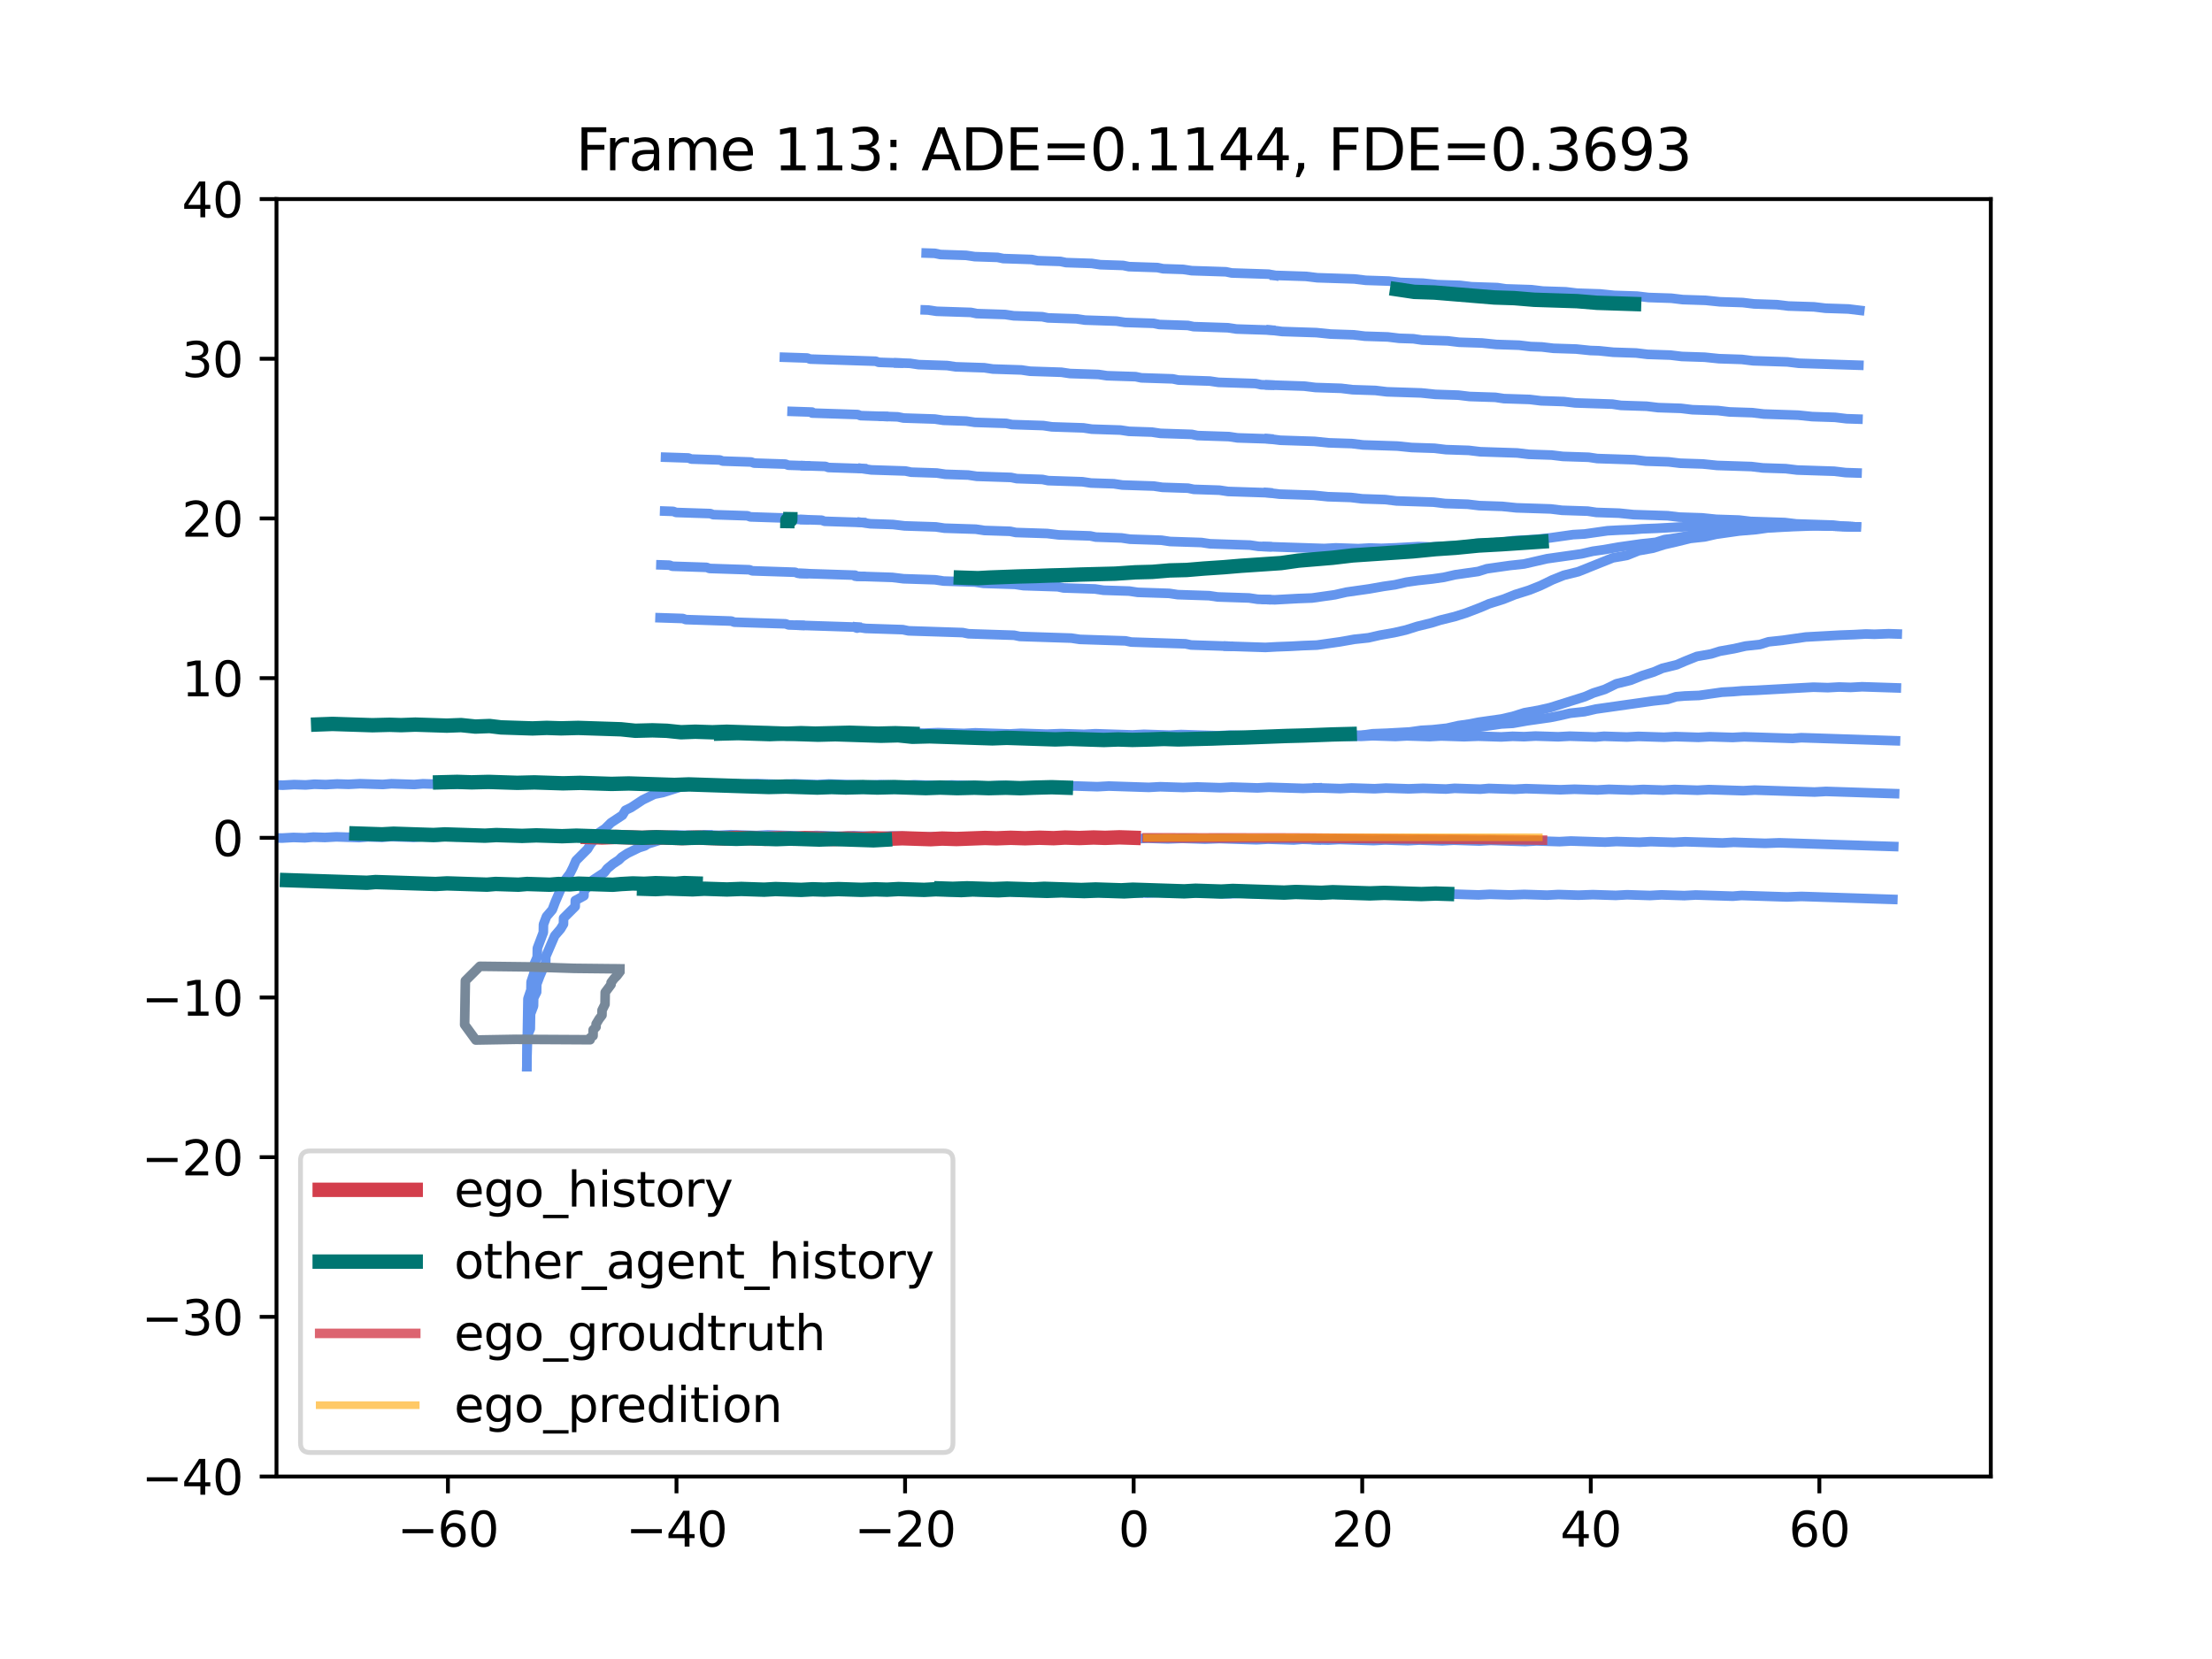 <?xml version="1.0" encoding="utf-8" standalone="no"?>
<!DOCTYPE svg PUBLIC "-//W3C//DTD SVG 1.1//EN"
  "http://www.w3.org/Graphics/SVG/1.1/DTD/svg11.dtd">
<svg xmlns:xlink="http://www.w3.org/1999/xlink" width="460.8pt" height="345.6pt" viewBox="0 0 460.8 345.6" xmlns="http://www.w3.org/2000/svg" version="1.1">
 <defs>
  <style type="text/css">*{stroke-linejoin: round; stroke-linecap: butt}</style>
 </defs>
 <g id="figure_1">
  <g id="patch_1">
   <path d="M 0 345.6 
L 460.8 345.6 
L 460.8 0 
L 0 0 
z
" style="fill: #ffffff"/>
  </g>
  <g id="axes_1">
   <g id="patch_2">
    <path d="M 57.6 307.584 
L 414.72 307.584 
L 414.72 41.472 
L 57.6 41.472 
z
" style="fill: #ffffff"/>
   </g>
   <g id="matplotlib.axis_1">
    <g id="xtick_1">
     <g id="line2d_1">
      <defs>
       <path id="m57d11932ab" d="M 0 0 
L 0 3.5 
" style="stroke: #000000; stroke-width: 0.8"/>
      </defs>
      <g>
       <use xlink:href="#m57d11932ab" x="93.312" y="307.584" style="stroke: #000000; stroke-width: 0.8"/>
      </g>
     </g>
     <g id="text_1">
      <!-- −60 -->
      <g transform="translate(82.76 322.182) scale(0.1 -0.1)">
       <defs>
        <path id="DejaVuSans-2212" d="M 678 2272 
L 4684 2272 
L 4684 1741 
L 678 1741 
L 678 2272 
z
" transform="scale(0.016)"/>
        <path id="DejaVuSans-36" d="M 2113 2584 
Q 1688 2584 1439 2293 
Q 1191 2003 1191 1497 
Q 1191 994 1439 701 
Q 1688 409 2113 409 
Q 2538 409 2786 701 
Q 3034 994 3034 1497 
Q 3034 2003 2786 2293 
Q 2538 2584 2113 2584 
z
M 3366 4563 
L 3366 3988 
Q 3128 4100 2886 4159 
Q 2644 4219 2406 4219 
Q 1781 4219 1451 3797 
Q 1122 3375 1075 2522 
Q 1259 2794 1537 2939 
Q 1816 3084 2150 3084 
Q 2853 3084 3261 2657 
Q 3669 2231 3669 1497 
Q 3669 778 3244 343 
Q 2819 -91 2113 -91 
Q 1303 -91 875 529 
Q 447 1150 447 2328 
Q 447 3434 972 4092 
Q 1497 4750 2381 4750 
Q 2619 4750 2861 4703 
Q 3103 4656 3366 4563 
z
" transform="scale(0.016)"/>
        <path id="DejaVuSans-30" d="M 2034 4250 
Q 1547 4250 1301 3770 
Q 1056 3291 1056 2328 
Q 1056 1369 1301 889 
Q 1547 409 2034 409 
Q 2525 409 2770 889 
Q 3016 1369 3016 2328 
Q 3016 3291 2770 3770 
Q 2525 4250 2034 4250 
z
M 2034 4750 
Q 2819 4750 3233 4129 
Q 3647 3509 3647 2328 
Q 3647 1150 3233 529 
Q 2819 -91 2034 -91 
Q 1250 -91 836 529 
Q 422 1150 422 2328 
Q 422 3509 836 4129 
Q 1250 4750 2034 4750 
z
" transform="scale(0.016)"/>
       </defs>
       <use xlink:href="#DejaVuSans-2212"/>
       <use xlink:href="#DejaVuSans-36" x="83.789"/>
       <use xlink:href="#DejaVuSans-30" x="147.412"/>
      </g>
     </g>
    </g>
    <g id="xtick_2">
     <g id="line2d_2">
      <g>
       <use xlink:href="#m57d11932ab" x="140.928" y="307.584" style="stroke: #000000; stroke-width: 0.8"/>
      </g>
     </g>
     <g id="text_2">
      <!-- −40 -->
      <g transform="translate(130.376 322.182) scale(0.1 -0.1)">
       <defs>
        <path id="DejaVuSans-34" d="M 2419 4116 
L 825 1625 
L 2419 1625 
L 2419 4116 
z
M 2253 4666 
L 3047 4666 
L 3047 1625 
L 3713 1625 
L 3713 1100 
L 3047 1100 
L 3047 0 
L 2419 0 
L 2419 1100 
L 313 1100 
L 313 1709 
L 2253 4666 
z
" transform="scale(0.016)"/>
       </defs>
       <use xlink:href="#DejaVuSans-2212"/>
       <use xlink:href="#DejaVuSans-34" x="83.789"/>
       <use xlink:href="#DejaVuSans-30" x="147.412"/>
      </g>
     </g>
    </g>
    <g id="xtick_3">
     <g id="line2d_3">
      <g>
       <use xlink:href="#m57d11932ab" x="188.544" y="307.584" style="stroke: #000000; stroke-width: 0.8"/>
      </g>
     </g>
     <g id="text_3">
      <!-- −20 -->
      <g transform="translate(177.992 322.182) scale(0.1 -0.1)">
       <defs>
        <path id="DejaVuSans-32" d="M 1228 531 
L 3431 531 
L 3431 0 
L 469 0 
L 469 531 
Q 828 903 1448 1529 
Q 2069 2156 2228 2338 
Q 2531 2678 2651 2914 
Q 2772 3150 2772 3378 
Q 2772 3750 2511 3984 
Q 2250 4219 1831 4219 
Q 1534 4219 1204 4116 
Q 875 4013 500 3803 
L 500 4441 
Q 881 4594 1212 4672 
Q 1544 4750 1819 4750 
Q 2544 4750 2975 4387 
Q 3406 4025 3406 3419 
Q 3406 3131 3298 2873 
Q 3191 2616 2906 2266 
Q 2828 2175 2409 1742 
Q 1991 1309 1228 531 
z
" transform="scale(0.016)"/>
       </defs>
       <use xlink:href="#DejaVuSans-2212"/>
       <use xlink:href="#DejaVuSans-32" x="83.789"/>
       <use xlink:href="#DejaVuSans-30" x="147.412"/>
      </g>
     </g>
    </g>
    <g id="xtick_4">
     <g id="line2d_4">
      <g>
       <use xlink:href="#m57d11932ab" x="236.16" y="307.584" style="stroke: #000000; stroke-width: 0.8"/>
      </g>
     </g>
     <g id="text_4">
      <!-- 0 -->
      <g transform="translate(232.979 322.182) scale(0.1 -0.1)">
       <use xlink:href="#DejaVuSans-30"/>
      </g>
     </g>
    </g>
    <g id="xtick_5">
     <g id="line2d_5">
      <g>
       <use xlink:href="#m57d11932ab" x="283.776" y="307.584" style="stroke: #000000; stroke-width: 0.8"/>
      </g>
     </g>
     <g id="text_5">
      <!-- 20 -->
      <g transform="translate(277.413 322.182) scale(0.1 -0.1)">
       <use xlink:href="#DejaVuSans-32"/>
       <use xlink:href="#DejaVuSans-30" x="63.623"/>
      </g>
     </g>
    </g>
    <g id="xtick_6">
     <g id="line2d_6">
      <g>
       <use xlink:href="#m57d11932ab" x="331.392" y="307.584" style="stroke: #000000; stroke-width: 0.8"/>
      </g>
     </g>
     <g id="text_6">
      <!-- 40 -->
      <g transform="translate(325.029 322.182) scale(0.1 -0.1)">
       <use xlink:href="#DejaVuSans-34"/>
       <use xlink:href="#DejaVuSans-30" x="63.623"/>
      </g>
     </g>
    </g>
    <g id="xtick_7">
     <g id="line2d_7">
      <g>
       <use xlink:href="#m57d11932ab" x="379.008" y="307.584" style="stroke: #000000; stroke-width: 0.8"/>
      </g>
     </g>
     <g id="text_7">
      <!-- 60 -->
      <g transform="translate(372.646 322.182) scale(0.1 -0.1)">
       <use xlink:href="#DejaVuSans-36"/>
       <use xlink:href="#DejaVuSans-30" x="63.623"/>
      </g>
     </g>
    </g>
   </g>
   <g id="matplotlib.axis_2">
    <g id="ytick_1">
     <g id="line2d_8">
      <defs>
       <path id="m32c0685964" d="M 0 0 
L -3.5 0 
" style="stroke: #000000; stroke-width: 0.8"/>
      </defs>
      <g>
       <use xlink:href="#m32c0685964" x="57.6" y="307.584" style="stroke: #000000; stroke-width: 0.8"/>
      </g>
     </g>
     <g id="text_8">
      <!-- −40 -->
      <g transform="translate(29.495 311.383) scale(0.1 -0.1)">
       <use xlink:href="#DejaVuSans-2212"/>
       <use xlink:href="#DejaVuSans-34" x="83.789"/>
       <use xlink:href="#DejaVuSans-30" x="147.412"/>
      </g>
     </g>
    </g>
    <g id="ytick_2">
     <g id="line2d_9">
      <g>
       <use xlink:href="#m32c0685964" x="57.6" y="274.32" style="stroke: #000000; stroke-width: 0.8"/>
      </g>
     </g>
     <g id="text_9">
      <!-- −30 -->
      <g transform="translate(29.495 278.119) scale(0.1 -0.1)">
       <defs>
        <path id="DejaVuSans-33" d="M 2597 2516 
Q 3050 2419 3304 2112 
Q 3559 1806 3559 1356 
Q 3559 666 3084 287 
Q 2609 -91 1734 -91 
Q 1441 -91 1130 -33 
Q 819 25 488 141 
L 488 750 
Q 750 597 1062 519 
Q 1375 441 1716 441 
Q 2309 441 2620 675 
Q 2931 909 2931 1356 
Q 2931 1769 2642 2001 
Q 2353 2234 1838 2234 
L 1294 2234 
L 1294 2753 
L 1863 2753 
Q 2328 2753 2575 2939 
Q 2822 3125 2822 3475 
Q 2822 3834 2567 4026 
Q 2313 4219 1838 4219 
Q 1578 4219 1281 4162 
Q 984 4106 628 3988 
L 628 4550 
Q 988 4650 1302 4700 
Q 1616 4750 1894 4750 
Q 2613 4750 3031 4423 
Q 3450 4097 3450 3541 
Q 3450 3153 3228 2886 
Q 3006 2619 2597 2516 
z
" transform="scale(0.016)"/>
       </defs>
       <use xlink:href="#DejaVuSans-2212"/>
       <use xlink:href="#DejaVuSans-33" x="83.789"/>
       <use xlink:href="#DejaVuSans-30" x="147.412"/>
      </g>
     </g>
    </g>
    <g id="ytick_3">
     <g id="line2d_10">
      <g>
       <use xlink:href="#m32c0685964" x="57.6" y="241.056" style="stroke: #000000; stroke-width: 0.8"/>
      </g>
     </g>
     <g id="text_10">
      <!-- −20 -->
      <g transform="translate(29.495 244.855) scale(0.1 -0.1)">
       <use xlink:href="#DejaVuSans-2212"/>
       <use xlink:href="#DejaVuSans-32" x="83.789"/>
       <use xlink:href="#DejaVuSans-30" x="147.412"/>
      </g>
     </g>
    </g>
    <g id="ytick_4">
     <g id="line2d_11">
      <g>
       <use xlink:href="#m32c0685964" x="57.6" y="207.792" style="stroke: #000000; stroke-width: 0.8"/>
      </g>
     </g>
     <g id="text_11">
      <!-- −10 -->
      <g transform="translate(29.495 211.591) scale(0.1 -0.1)">
       <defs>
        <path id="DejaVuSans-31" d="M 794 531 
L 1825 531 
L 1825 4091 
L 703 3866 
L 703 4441 
L 1819 4666 
L 2450 4666 
L 2450 531 
L 3481 531 
L 3481 0 
L 794 0 
L 794 531 
z
" transform="scale(0.016)"/>
       </defs>
       <use xlink:href="#DejaVuSans-2212"/>
       <use xlink:href="#DejaVuSans-31" x="83.789"/>
       <use xlink:href="#DejaVuSans-30" x="147.412"/>
      </g>
     </g>
    </g>
    <g id="ytick_5">
     <g id="line2d_12">
      <g>
       <use xlink:href="#m32c0685964" x="57.6" y="174.528" style="stroke: #000000; stroke-width: 0.8"/>
      </g>
     </g>
     <g id="text_12">
      <!-- 0 -->
      <g transform="translate(44.237 178.327) scale(0.1 -0.1)">
       <use xlink:href="#DejaVuSans-30"/>
      </g>
     </g>
    </g>
    <g id="ytick_6">
     <g id="line2d_13">
      <g>
       <use xlink:href="#m32c0685964" x="57.6" y="141.264" style="stroke: #000000; stroke-width: 0.8"/>
      </g>
     </g>
     <g id="text_13">
      <!-- 10 -->
      <g transform="translate(37.875 145.063) scale(0.1 -0.1)">
       <use xlink:href="#DejaVuSans-31"/>
       <use xlink:href="#DejaVuSans-30" x="63.623"/>
      </g>
     </g>
    </g>
    <g id="ytick_7">
     <g id="line2d_14">
      <g>
       <use xlink:href="#m32c0685964" x="57.6" y="108" style="stroke: #000000; stroke-width: 0.8"/>
      </g>
     </g>
     <g id="text_14">
      <!-- 20 -->
      <g transform="translate(37.875 111.799) scale(0.1 -0.1)">
       <use xlink:href="#DejaVuSans-32"/>
       <use xlink:href="#DejaVuSans-30" x="63.623"/>
      </g>
     </g>
    </g>
    <g id="ytick_8">
     <g id="line2d_15">
      <g>
       <use xlink:href="#m32c0685964" x="57.6" y="74.736" style="stroke: #000000; stroke-width: 0.8"/>
      </g>
     </g>
     <g id="text_15">
      <!-- 30 -->
      <g transform="translate(37.875 78.535) scale(0.1 -0.1)">
       <use xlink:href="#DejaVuSans-33"/>
       <use xlink:href="#DejaVuSans-30" x="63.623"/>
      </g>
     </g>
    </g>
    <g id="ytick_9">
     <g id="line2d_16">
      <g>
       <use xlink:href="#m32c0685964" x="57.6" y="41.472" style="stroke: #000000; stroke-width: 0.8"/>
      </g>
     </g>
     <g id="text_16">
      <!-- 40 -->
      <g transform="translate(37.875 45.271) scale(0.1 -0.1)">
       <use xlink:href="#DejaVuSans-34"/>
       <use xlink:href="#DejaVuSans-30" x="63.623"/>
      </g>
     </g>
    </g>
   </g>
   <g id="line2d_17">
    <path d="M 147.461 173.934 
L 149.841 174.011 
L 152.225 173.88 
L 154.605 173.958 
L 157.58 174.054 
L 159.964 173.924 
L 162.344 174.001 
L 165.319 174.098 
L 167.699 174.175 
L 170.083 174.045 
L 172.463 174.122 
L 175.438 174.219 
L 177.822 174.088 
L 180.202 174.166 
L 183.177 174.262 
L 185.561 174.132 
L 187.941 174.209 
L 190.321 174.286 
L 193.296 174.383 
L 195.68 174.253 
L 198.06 174.33 
L 201.035 174.427 
L 202.824 174.277 
L 205.799 174.373 
L 208.179 174.451 
L 210.563 174.32 
L 213.538 174.417 
L 215.918 174.494 
L 218.298 174.572 
L 221.277 174.46 
L 223.657 174.538 
L 226.037 174.615 
L 228.421 174.485 
L 230.801 174.562 
L 233.776 174.659 
L 236.157 174.736 
L 239.135 174.625 
L 241.515 174.702 
L 243.3 174.76 
L 246.279 174.649 
L 249.254 174.745 
L 251.039 174.803 
L 254.018 174.692 
L 256.398 174.77 
L 258.778 174.847 
L 261.754 174.944 
L 264.137 174.813 
L 266.517 174.89 
L 269.493 174.987 
L 271.281 174.837 
L 274.256 174.934 
" clip-path="url(#pb3c6ba4b80)" style="fill: none; stroke: #6495ed; stroke-width: 2; stroke-linecap: square"/>
   </g>
   <g id="line2d_18">
    <path d="M 147.638 163.334 
L 150.021 163.203 
L 152.401 163.28 
L 154.781 163.358 
L 157.76 163.247 
L 160.14 163.324 
L 162.52 163.401 
L 165.499 163.29 
L 167.879 163.367 
L 170.259 163.445 
L 172.643 163.314 
L 175.618 163.411 
L 177.998 163.488 
L 180.379 163.566 
L 183.357 163.454 
L 185.737 163.532 
L 188.118 163.609 
L 190.501 163.479 
L 193.476 163.575 
L 195.856 163.653 
L 198.24 163.522 
L 201.215 163.619 
L 203 163.677 
L 205.976 163.773 
L 208.359 163.643 
L 210.739 163.72 
L 213.715 163.817 
L 216.098 163.686 
L 218.478 163.764 
L 221.454 163.86 
L 223.837 163.73 
L 226.217 163.807 
L 228.597 163.884 
L 230.981 163.754 
L 233.956 163.851 
L 236.336 163.928 
L 239.312 164.025 
L 241.695 163.894 
L 243.48 163.952 
L 246.456 164.049 
L 249.434 163.938 
L 251.219 163.996 
L 254.195 164.092 
L 256.578 163.962 
L 258.958 164.039 
L 261.933 164.136 
L 264.317 164.005 
L 266.697 164.083 
L 269.672 164.179 
L 271.458 164.237 
L 274.436 164.126 
" clip-path="url(#pb3c6ba4b80)" style="fill: none; stroke: #6495ed; stroke-width: 2; stroke-linecap: square"/>
   </g>
   <g id="line2d_19">
    <path d="M 147.271 185.365 
L 149.651 185.442 
L 152.035 185.312 
L 154.415 185.389 
L 157.39 185.486 
L 159.774 185.355 
L 162.154 185.433 
L 165.129 185.529 
L 167.513 185.399 
L 169.893 185.476 
L 172.273 185.553 
L 175.252 185.442 
L 177.632 185.52 
L 180.012 185.597 
L 182.987 185.694 
L 185.371 185.563 
L 187.751 185.64 
L 190.131 185.718 
L 193.11 185.607 
L 195.49 185.684 
L 197.87 185.761 
L 200.849 185.65 
L 202.634 185.708 
L 205.609 185.805 
L 207.993 185.674 
L 210.373 185.752 
L 213.348 185.848 
L 215.728 185.926 
L 218.112 185.795 
L 221.087 185.892 
L 223.467 185.969 
L 225.851 185.839 
L 228.231 185.916 
L 230.611 185.993 
L 233.59 185.882 
L 235.97 185.959 
L 238.945 186.056 
L 241.329 185.926 
L 243.114 185.984 
L 246.089 186.08 
L 249.068 185.969 
L 250.853 186.027 
L 253.828 186.124 
L 256.208 186.201 
L 258.592 186.071 
L 261.567 186.167 
L 263.947 186.245 
L 266.331 186.114 
L 269.306 186.211 
L 271.091 186.269 
L 274.07 186.158 
" clip-path="url(#pb3c6ba4b80)" style="fill: none; stroke: #6495ed; stroke-width: 2; stroke-linecap: square"/>
   </g>
   <g id="line2d_20">
    <path d="M 147.226 152.299 
L 149.606 152.376 
L 151.99 152.245 
L 154.965 152.342 
L 157.345 152.419 
L 159.729 152.289 
L 162.704 152.385 
L 165.084 152.463 
L 167.464 152.54 
L 170.443 152.429 
L 172.823 152.506 
L 174.608 152.564 
L 177.587 152.453 
L 180.562 152.55 
L 182.347 152.608 
L 185.326 152.497 
L 187.706 152.574 
L 190.086 152.651 
L 192.466 152.729 
L 195.445 152.617 
L 197.825 152.695 
L 200.8 152.791 
L 203.184 152.661 
L 205.564 152.738 
L 207.944 152.816 
L 210.324 152.893 
L 212.708 152.762 
L 215.683 152.859 
L 218.063 152.936 
L 221.042 152.825 
L 222.827 152.883 
L 225.802 152.98 
L 228.186 152.849 
L 231.161 152.946 
L 233.541 153.023 
L 235.921 153.101 
L 238.305 152.97 
L 241.28 153.067 
L 243.66 153.144 
L 246.044 153.014 
L 248.424 153.091 
L 251.399 153.188 
L 253.779 153.265 
L 256.163 153.135 
L 258.543 153.212 
L 260.923 153.289 
L 263.902 153.178 
L 266.282 153.255 
L 269.257 153.352 
L 271.641 153.222 
L 274.021 153.299 
" clip-path="url(#pb3c6ba4b80)" style="fill: none; stroke: #6495ed; stroke-width: 2; stroke-linecap: square"/>
   </g>
   <g id="line2d_21">
    <path d="M 255.876 134.617 
L 254.091 134.559 
L 252.901 134.52 
L 251.116 134.462 
L 249.925 134.424 
L 248.14 134.366 
L 246.954 134.119 
L 245.169 134.061 
L 243.383 134.003 
L 241.598 133.945 
L 240.408 133.907 
L 239.218 133.868 
L 237.433 133.81 
L 235.648 133.752 
L 234.461 133.505 
L 232.676 133.447 
L 230.891 133.389 
L 229.701 133.351 
L 227.916 133.293 
L 226.726 133.254 
L 224.941 133.196 
L 223.159 132.93 
L 221.969 132.892 
L 220.779 132.853 
L 218.994 132.795 
L 217.209 132.737 
L 215.424 132.679 
L 214.233 132.64 
L 212.448 132.582 
L 211.262 132.336 
L 209.477 132.278 
L 208.287 132.239 
L 206.501 132.181 
L 204.716 132.123 
L 202.931 132.065 
L 201.741 132.026 
L 200.554 131.78 
L 198.769 131.722 
L 196.984 131.664 
L 195.794 131.625 
L 194.009 131.567 
L 192.224 131.509 
L 191.034 131.471 
L 189.249 131.413 
L 188.062 131.166 
L 186.277 131.108 
L 184.492 131.05 
L 183.302 131.011 
L 182.112 130.973 
L 180.327 130.915 
L 178.545 130.649 
" clip-path="url(#pb3c6ba4b80)" style="fill: none; stroke: #6495ed; stroke-width: 2; stroke-linecap: square"/>
   </g>
   <g id="line2d_22">
    <path d="M 386.674 109.753 
L 383.699 109.656 
L 381.318 109.579 
L 378.938 109.502 
L 375.96 109.613 
L 372.981 109.724 
L 370.597 109.855 
L 368.214 109.985 
L 365.827 110.323 
L 362.249 110.623 
L 359.862 110.961 
L 357.475 111.3 
L 355.085 111.846 
L 352.103 112.165 
L 349.114 112.9 
L 346.723 113.446 
L 344.329 114.2 
L 341.344 114.727 
L 338.946 115.689 
L 335.96 116.216 
L 333.563 117.177 
L 331.166 118.139 
L 328.768 119.101 
L 325.779 119.836 
L 323.382 120.798 
L 320.981 121.968 
L 318.583 122.929 
L 315.591 123.872 
L 313.193 124.834 
L 310.201 125.776 
L 308.402 126.55 
L 305.406 127.7 
L 303.012 128.454 
L 300.023 129.189 
L 298.227 129.754 
L 295.238 130.489 
L 292.844 131.243 
L 290.454 131.789 
L 287.468 132.316 
L 285.078 132.863 
L 282.096 133.182 
L 279.11 133.708 
L 276.723 134.047 
L 274.336 134.385 
L 271.357 134.496 
L 268.974 134.627 
L 265.995 134.738 
L 263.611 134.868 
L 260.636 134.772 
L 257.661 134.675 
L 255.876 134.617 
" clip-path="url(#pb3c6ba4b80)" style="fill: none; stroke: #6495ed; stroke-width: 2; stroke-linecap: square"/>
   </g>
   <g id="line2d_23">
    <path d="M 263.777 124.892 
L 261.992 124.834 
L 260.211 124.568 
L 259.021 124.529 
L 257.235 124.471 
L 255.45 124.413 
L 253.665 124.355 
L 251.884 124.09 
L 250.098 124.032 
L 248.313 123.974 
L 247.123 123.935 
L 245.338 123.877 
L 243.556 123.611 
L 241.771 123.553 
L 239.986 123.495 
L 238.201 123.437 
L 237.011 123.398 
L 235.229 123.133 
L 233.444 123.075 
L 231.659 123.017 
L 229.874 122.959 
L 228.092 122.693 
L 226.902 122.654 
L 225.117 122.596 
L 223.332 122.538 
L 221.547 122.48 
L 220.36 122.234 
L 217.98 122.156 
L 216.79 122.118 
L 215.005 122.06 
L 213.22 122.002 
L 211.438 121.736 
L 210.248 121.697 
L 208.463 121.639 
L 206.678 121.581 
L 204.893 121.523 
L 203.111 121.257 
L 201.326 121.199 
L 199.541 121.141 
L 197.756 121.083 
L 196.566 121.045 
L 194.784 120.779 
L 192.999 120.721 
L 191.214 120.663 
L 189.429 120.605 
L 188.239 120.566 
L 185.862 120.281 
L 184.672 120.242 
L 182.887 120.184 
L 181.102 120.126 
L 179.316 120.068 
" clip-path="url(#pb3c6ba4b80)" style="fill: none; stroke: #6495ed; stroke-width: 2; stroke-linecap: square"/>
   </g>
   <g id="line2d_24">
    <path d="M 274.256 174.934 
L 276.636 175.011 
L 279.02 174.881 
L 281.4 174.958 
L 283.78 175.035 
L 286.161 175.113 
L 288.544 174.982 
L 290.924 175.06 
L 293.305 175.137 
L 295.688 175.006 
L 298.068 175.084 
L 300.448 175.161 
L 302.832 175.031 
L 305.807 175.127 
L 308.187 175.205 
L 310.571 175.074 
L 312.951 175.151 
L 314.736 175.209 
L 317.711 175.306 
L 320.095 175.176 
L 322.475 175.253 
L 324.855 175.33 
L 327.239 175.2 
L 329.024 175.258 
L 331.999 175.354 
L 334.38 175.432 
L 336.763 175.301 
L 339.143 175.379 
L 341.523 175.456 
L 343.907 175.325 
L 346.287 175.403 
L 348.667 175.48 
L 351.051 175.35 
L 353.431 175.427 
L 355.811 175.504 
L 358.786 175.601 
L 361.17 175.47 
L 362.955 175.528 
L 365.93 175.625 
L 367.716 175.683 
L 370.694 175.572 
L 372.479 175.63 
L 375.455 175.727 
L 377.24 175.785 
L 380.215 175.881 
L 382.595 175.959 
L 384.975 176.036 
L 387.355 176.113 
L 389.735 176.191 
L 392.116 176.268 
L 394.496 176.345 
" clip-path="url(#pb3c6ba4b80)" style="fill: none; stroke: #6495ed; stroke-width: 2; stroke-linecap: square"/>
   </g>
   <g id="line2d_25">
    <path d="M 274.07 186.158 
L 276.45 186.235 
L 278.83 186.312 
L 281.213 186.182 
L 283.594 186.259 
L 285.974 186.336 
L 288.357 186.206 
L 290.738 186.283 
L 293.118 186.361 
L 295.501 186.23 
L 297.881 186.307 
L 300.262 186.385 
L 302.645 186.254 
L 305.62 186.351 
L 308.001 186.428 
L 310.384 186.298 
L 312.764 186.375 
L 314.549 186.433 
L 317.528 186.322 
L 319.908 186.399 
L 322.288 186.476 
L 324.672 186.346 
L 327.052 186.423 
L 328.837 186.481 
L 331.816 186.37 
L 334.196 186.447 
L 336.576 186.525 
L 338.96 186.394 
L 341.34 186.472 
L 343.72 186.549 
L 346.104 186.418 
L 348.484 186.496 
L 350.864 186.573 
L 353.248 186.443 
L 355.628 186.52 
L 358.603 186.617 
L 360.983 186.694 
L 362.772 186.544 
L 365.747 186.641 
L 367.532 186.699 
L 370.507 186.795 
L 372.293 186.853 
L 375.271 186.742 
L 377.056 186.8 
L 380.031 186.897 
L 382.412 186.974 
L 384.792 187.052 
L 387.172 187.129 
L 389.552 187.206 
L 391.932 187.284 
L 394.312 187.361 
" clip-path="url(#pb3c6ba4b80)" style="fill: none; stroke: #6495ed; stroke-width: 2; stroke-linecap: square"/>
   </g>
   <g id="line2d_26">
    <path d="M 274.436 164.126 
L 276.816 164.203 
L 279.197 164.281 
L 281.58 164.15 
L 283.96 164.228 
L 286.34 164.305 
L 288.724 164.174 
L 291.104 164.252 
L 293.484 164.329 
L 296.463 164.218 
L 298.843 164.295 
L 301.223 164.373 
L 303.012 164.223 
L 305.987 164.319 
L 308.367 164.397 
L 310.156 164.247 
L 313.131 164.344 
L 315.511 164.421 
L 317.895 164.29 
L 320.275 164.368 
L 322.655 164.445 
L 325.035 164.522 
L 328.014 164.411 
L 329.799 164.469 
L 332.774 164.566 
L 335.158 164.435 
L 336.943 164.493 
L 339.918 164.59 
L 342.302 164.46 
L 344.682 164.537 
L 346.467 164.595 
L 348.851 164.464 
L 351.231 164.542 
L 353.611 164.619 
L 355.995 164.488 
L 358.375 164.566 
L 360.755 164.643 
L 363.135 164.72 
L 365.519 164.59 
L 367.899 164.667 
L 370.874 164.764 
L 373.254 164.841 
L 375.039 164.899 
L 378.015 164.996 
L 380.398 164.865 
L 382.778 164.943 
L 385.158 165.02 
L 387.539 165.097 
L 389.919 165.175 
L 392.299 165.252 
L 394.679 165.329 
" clip-path="url(#pb3c6ba4b80)" style="fill: none; stroke: #6495ed; stroke-width: 2; stroke-linecap: square"/>
   </g>
   <g id="line2d_27">
    <path d="M 274.021 153.299 
L 276.401 153.376 
L 278.785 153.246 
L 281.168 153.115 
L 283.549 153.193 
L 285.936 152.854 
L 288.914 152.743 
L 291.298 152.612 
L 293.682 152.482 
L 296.069 152.144 
L 298.452 152.013 
L 301.434 151.694 
L 303.825 151.148 
L 306.212 150.81 
L 308.004 150.452 
L 310.391 150.113 
L 312.778 149.775 
L 315.169 149.229 
L 317.563 148.475 
L 320.548 147.948 
L 322.939 147.402 
L 325.333 146.648 
L 327.727 145.894 
L 330.121 145.14 
L 331.92 144.366 
L 334.314 143.612 
L 336.715 142.443 
L 339.704 141.708 
L 342.101 140.746 
L 344.495 139.992 
L 346.294 139.219 
L 349.283 138.484 
L 351.082 137.71 
L 353.48 136.749 
L 356.465 136.222 
L 358.261 135.656 
L 361.246 135.129 
L 363.637 134.583 
L 366.619 134.264 
L 368.414 133.699 
L 371.396 133.38 
L 373.784 133.041 
L 376.171 132.703 
L 378.554 132.572 
L 380.938 132.442 
L 383.321 132.311 
L 386.3 132.2 
L 388.684 132.07 
L 390.469 132.128 
L 393.447 132.016 
L 395.233 132.074 
" clip-path="url(#pb3c6ba4b80)" style="fill: none; stroke: #6495ed; stroke-width: 2; stroke-linecap: square"/>
   </g>
   <g id="line2d_28">
    <path d="M 274.021 153.299 
L 276.401 153.376 
L 278.785 153.246 
L 281.165 153.323 
L 283.549 153.193 
L 285.932 153.062 
L 288.316 152.932 
L 291.295 152.82 
L 293.083 152.67 
L 296.062 152.559 
L 298.445 152.429 
L 300.829 152.298 
L 303.216 151.96 
L 305.6 151.829 
L 307.987 151.491 
L 310.374 151.153 
L 312.761 150.814 
L 315.145 150.684 
L 318.13 150.157 
L 320.517 149.819 
L 322.904 149.48 
L 324.696 149.123 
L 327.087 148.576 
L 330.069 148.257 
L 332.459 147.711 
L 334.847 147.373 
L 337.234 147.034 
L 339.621 146.696 
L 342.008 146.358 
L 344.395 146.019 
L 347.377 145.7 
L 349.172 145.135 
L 350.961 144.985 
L 353.94 144.874 
L 356.327 144.535 
L 358.714 144.197 
L 361.097 144.067 
L 362.886 143.917 
L 365.865 143.806 
L 368.248 143.675 
L 370.632 143.545 
L 373.016 143.414 
L 375.399 143.284 
L 377.783 143.153 
L 380.758 143.25 
L 383.142 143.119 
L 385.522 143.197 
L 387.905 143.066 
L 390.285 143.143 
L 392.666 143.221 
L 395.046 143.298 
" clip-path="url(#pb3c6ba4b80)" style="fill: none; stroke: #6495ed; stroke-width: 2; stroke-linecap: square"/>
   </g>
   <g id="line2d_29">
    <path d="M 274.021 153.299 
L 276.401 153.376 
L 278.785 153.246 
L 281.165 153.323 
L 283.545 153.4 
L 285.929 153.27 
L 288.309 153.347 
L 290.689 153.425 
L 293.073 153.294 
L 296.048 153.391 
L 297.833 153.449 
L 300.217 153.318 
L 303.192 153.415 
L 304.977 153.473 
L 307.956 153.362 
L 310.336 153.439 
L 312.716 153.516 
L 315.1 153.386 
L 317.48 153.463 
L 319.863 153.333 
L 322.243 153.41 
L 324.624 153.487 
L 327.007 153.357 
L 329.387 153.434 
L 332.363 153.531 
L 334.151 153.381 
L 337.126 153.478 
L 338.911 153.536 
L 341.295 153.405 
L 344.27 153.502 
L 346.65 153.579 
L 349.034 153.449 
L 351.414 153.526 
L 353.794 153.603 
L 356.178 153.473 
L 358.558 153.55 
L 360.938 153.627 
L 363.322 153.497 
L 365.702 153.574 
L 368.082 153.652 
L 371.057 153.748 
L 373.438 153.826 
L 375.226 153.676 
L 378.201 153.772 
L 380.582 153.85 
L 382.962 153.927 
L 385.342 154.004 
L 387.722 154.082 
L 390.102 154.159 
L 392.482 154.236 
L 394.862 154.314 
" clip-path="url(#pb3c6ba4b80)" style="fill: none; stroke: #6495ed; stroke-width: 2; stroke-linecap: square"/>
   </g>
   <g id="line2d_30">
    <path d="M 263.961 113.876 
L 262.176 113.818 
L 260.394 113.552 
L 259.204 113.514 
L 257.419 113.456 
L 255.634 113.398 
L 253.849 113.34 
L 252.063 113.282 
L 250.282 113.016 
L 248.497 112.958 
L 247.307 112.919 
L 245.521 112.861 
L 243.736 112.803 
L 241.955 112.537 
L 240.17 112.479 
L 238.384 112.421 
L 237.194 112.383 
L 235.409 112.325 
L 233.628 112.059 
L 231.842 112.001 
L 230.057 111.943 
L 228.272 111.885 
L 227.086 111.638 
L 225.3 111.58 
L 223.515 111.522 
L 221.73 111.464 
L 220.54 111.426 
L 218.163 111.14 
L 216.973 111.102 
L 215.188 111.044 
L 213.403 110.986 
L 211.618 110.928 
L 210.431 110.681 
L 208.646 110.623 
L 206.861 110.565 
L 205.076 110.507 
L 203.294 110.241 
L 201.509 110.183 
L 199.724 110.125 
L 197.939 110.067 
L 196.749 110.029 
L 194.967 109.763 
L 193.182 109.705 
L 191.397 109.647 
L 189.612 109.589 
L 188.422 109.55 
L 186.045 109.265 
L 184.855 109.226 
L 183.07 109.168 
L 181.285 109.11 
L 179.503 108.845 
" clip-path="url(#pb3c6ba4b80)" style="fill: none; stroke: #6495ed; stroke-width: 2; stroke-linecap: square"/>
   </g>
   <g id="line2d_31">
    <path d="M 386.674 109.753 
L 384.294 109.676 
L 381.913 109.598 
L 378.938 109.502 
L 377.153 109.444 
L 374.174 109.555 
L 371.791 109.685 
L 369.407 109.816 
L 367.024 109.946 
L 364.045 110.058 
L 361.658 110.396 
L 359.274 110.526 
L 356.887 110.865 
L 354.5 111.203 
L 352.113 111.542 
L 349.127 112.068 
L 346.74 112.407 
L 344.945 112.972 
L 341.963 113.291 
L 339.576 113.63 
L 337.189 113.968 
L 334.203 114.495 
L 331.816 114.833 
L 329.425 115.379 
L 327.038 115.718 
L 324.651 116.056 
L 322.264 116.394 
L 319.874 116.941 
L 317.483 117.487 
L 314.501 117.806 
L 312.114 118.144 
L 309.727 118.483 
L 307.931 119.048 
L 305.544 119.386 
L 303.157 119.725 
L 300.767 120.271 
L 298.38 120.609 
L 295.397 120.928 
L 293.01 121.267 
L 290.62 121.813 
L 288.233 122.151 
L 285.247 122.678 
L 282.86 123.017 
L 280.473 123.355 
L 278.083 123.901 
L 275.695 124.239 
L 273.308 124.578 
L 270.33 124.689 
L 267.946 124.819 
L 265.563 124.95 
L 263.777 124.892 
" clip-path="url(#pb3c6ba4b80)" style="fill: none; stroke: #6495ed; stroke-width: 2; stroke-linecap: square"/>
   </g>
   <g id="line2d_32">
    <path d="M 386.674 109.753 
L 384.294 109.676 
L 381.913 109.598 
L 379.533 109.521 
L 377.153 109.444 
L 374.178 109.347 
L 371.798 109.27 
L 369.418 109.192 
L 367.034 109.323 
L 364.654 109.246 
L 362.27 109.376 
L 359.89 109.299 
L 357.506 109.429 
L 355.123 109.56 
L 352.144 109.671 
L 349.761 109.801 
L 347.377 109.932 
L 344.993 110.062 
L 342.015 110.174 
L 340.226 110.323 
L 337.247 110.435 
L 334.864 110.565 
L 332.477 110.903 
L 330.09 111.242 
L 327.706 111.372 
L 325.319 111.711 
L 322.932 112.049 
L 319.95 112.368 
L 317.566 112.499 
L 315.183 112.629 
L 312.795 112.967 
L 310.412 113.098 
L 307.433 113.209 
L 305.641 113.567 
L 303.258 113.697 
L 300.279 113.809 
L 297.895 113.939 
L 295.515 113.862 
L 293.131 113.992 
L 290.748 114.123 
L 287.769 114.234 
L 285.389 114.157 
L 283.005 114.287 
L 280.625 114.21 
L 278.245 114.132 
L 275.862 114.263 
L 273.481 114.186 
L 270.506 114.089 
L 268.126 114.012 
L 265.746 113.934 
L 263.961 113.876 
" clip-path="url(#pb3c6ba4b80)" style="fill: none; stroke: #6495ed; stroke-width: 2; stroke-linecap: square"/>
   </g>
   <g id="line2d_33">
    <path d="M 264.148 102.653 
L 262.362 102.595 
L 260.577 102.537 
L 259.387 102.498 
L 257.602 102.44 
L 255.817 102.382 
L 254.035 102.116 
L 252.25 102.058 
L 250.465 102 
L 248.68 101.942 
L 247.493 101.696 
L 245.708 101.638 
L 243.923 101.58 
L 242.138 101.522 
L 240.356 101.256 
L 238.571 101.198 
L 237.381 101.159 
L 235.596 101.101 
L 233.811 101.043 
L 232.029 100.777 
L 230.244 100.719 
L 228.459 100.661 
L 227.269 100.623 
L 225.487 100.357 
L 223.702 100.299 
L 221.917 100.241 
L 220.727 100.202 
L 218.347 100.125 
L 217.16 99.878 
L 215.375 99.82 
L 213.59 99.762 
L 211.805 99.704 
L 210.618 99.458 
L 208.833 99.4 
L 207.048 99.342 
L 205.263 99.284 
L 203.478 99.226 
L 201.696 98.96 
L 199.911 98.902 
L 198.126 98.844 
L 196.936 98.805 
L 195.154 98.539 
L 193.369 98.481 
L 191.584 98.423 
L 189.799 98.365 
L 188.612 98.119 
L 186.232 98.042 
L 185.042 98.003 
L 183.257 97.945 
L 181.472 97.887 
L 179.69 97.621 
" clip-path="url(#pb3c6ba4b80)" style="fill: none; stroke: #6495ed; stroke-width: 2; stroke-linecap: square"/>
   </g>
   <g id="line2d_34">
    <path d="M 386.674 109.753 
L 384.294 109.676 
L 381.917 109.391 
L 379.537 109.313 
L 377.157 109.236 
L 374.181 109.139 
L 371.805 108.854 
L 369.424 108.777 
L 367.044 108.699 
L 364.664 108.622 
L 362.287 108.337 
L 359.907 108.259 
L 357.527 108.182 
L 354.555 107.878 
L 352.175 107.8 
L 349.795 107.723 
L 347.418 107.438 
L 345.038 107.36 
L 342.658 107.283 
L 340.278 107.206 
L 337.306 106.901 
L 335.521 106.843 
L 332.546 106.747 
L 330.764 106.481 
L 327.789 106.384 
L 325.409 106.307 
L 323.032 106.022 
L 320.652 105.944 
L 318.272 105.867 
L 315.892 105.79 
L 312.92 105.485 
L 311.135 105.427 
L 308.16 105.33 
L 305.783 105.045 
L 303.403 104.968 
L 301.023 104.891 
L 298.646 104.605 
L 295.671 104.509 
L 293.886 104.451 
L 290.91 104.354 
L 288.534 104.069 
L 286.154 103.992 
L 283.773 103.914 
L 281.397 103.629 
L 279.017 103.552 
L 276.636 103.474 
L 273.665 103.17 
L 271.285 103.093 
L 268.904 103.015 
L 266.524 102.938 
L 264.148 102.653 
" clip-path="url(#pb3c6ba4b80)" style="fill: none; stroke: #6495ed; stroke-width: 2; stroke-linecap: square"/>
   </g>
   <g id="line2d_35">
    <path d="M 264.334 91.429 
L 262.549 91.371 
L 261.359 91.332 
L 259.574 91.274 
L 257.789 91.216 
L 256.007 90.951 
L 254.817 90.912 
L 253.032 90.854 
L 251.247 90.796 
L 249.462 90.738 
L 248.275 90.491 
L 246.49 90.433 
L 245.3 90.395 
L 242.92 90.317 
L 241.73 90.279 
L 239.948 90.013 
L 238.163 89.955 
L 236.973 89.916 
L 235.188 89.858 
L 233.406 89.592 
L 232.216 89.554 
L 230.431 89.496 
L 228.646 89.438 
L 227.456 89.399 
L 225.674 89.133 
L 223.889 89.075 
L 222.104 89.017 
L 220.319 88.959 
L 219.129 88.921 
L 217.347 88.655 
L 216.157 88.616 
L 213.777 88.539 
L 212.587 88.5 
L 210.802 88.442 
L 209.615 88.196 
L 207.83 88.138 
L 206.045 88.08 
L 204.26 88.022 
L 203.07 87.983 
L 201.288 87.717 
L 199.503 87.659 
L 197.718 87.601 
L 196.528 87.562 
L 194.746 87.296 
L 192.961 87.238 
L 191.771 87.2 
L 189.986 87.142 
L 188.2 87.084 
L 187.014 86.837 
L 185.229 86.779 
L 184.039 86.741 
" clip-path="url(#pb3c6ba4b80)" style="fill: none; stroke: #6495ed; stroke-width: 2; stroke-linecap: square"/>
   </g>
   <g id="line2d_36">
    <path d="M 178.545 130.649 
L 178.542 130.857 
L 177.95 130.63 
L 177.95 130.63 
L 177.355 130.61 
L 177.355 130.61 
L 177.355 130.61 
L 176.76 130.591 
L 176.76 130.591 
L 176.76 130.591 
L 176.165 130.572 
L 175.57 130.552 
L 175.57 130.552 
L 175.57 130.552 
L 175.57 130.552 
L 174.975 130.533 
L 174.975 130.533 
L 174.38 130.514 
L 174.38 130.514 
L 173.785 130.494 
L 173.19 130.475 
L 173.19 130.475 
L 173.19 130.475 
L 173.19 130.475 
L 172.595 130.456 
L 172.595 130.456 
L 172 130.436 
L 172 130.436 
L 172 130.436 
L 171.404 130.417 
L 171.404 130.417 
L 170.809 130.398 
L 170.809 130.398 
L 170.214 130.378 
L 170.214 130.378 
L 170.214 130.378 
L 169.619 130.359 
L 169.024 130.34 
L 169.024 130.34 
L 169.024 130.34 
L 168.429 130.32 
L 168.429 130.32 
L 168.429 130.32 
L 167.834 130.301 
L 167.834 130.301 
L 167.239 130.282 
L 166.644 130.262 
L 166.644 130.262 
L 166.644 130.262 
L 166.644 130.262 
L 166.644 130.262 
" clip-path="url(#pb3c6ba4b80)" style="fill: none; stroke: #6495ed; stroke-width: 2; stroke-linecap: square"/>
   </g>
   <g id="line2d_37">
    <path d="M 386.861 98.529 
L 384.48 98.452 
L 382.104 98.167 
L 379.724 98.09 
L 377.343 98.012 
L 374.368 97.916 
L 371.991 97.63 
L 369.611 97.553 
L 367.231 97.476 
L 364.854 97.191 
L 362.474 97.113 
L 360.094 97.036 
L 357.714 96.959 
L 354.742 96.654 
L 352.362 96.577 
L 349.982 96.499 
L 347.605 96.214 
L 345.225 96.137 
L 342.845 96.06 
L 340.468 95.774 
L 337.493 95.678 
L 335.708 95.62 
L 332.733 95.523 
L 330.951 95.257 
L 327.976 95.161 
L 325.596 95.083 
L 323.219 94.798 
L 320.839 94.721 
L 318.459 94.643 
L 316.082 94.358 
L 313.107 94.262 
L 311.322 94.204 
L 308.346 94.107 
L 305.97 93.822 
L 303.59 93.744 
L 301.209 93.667 
L 298.833 93.382 
L 295.858 93.285 
L 294.072 93.227 
L 291.101 92.923 
L 288.721 92.845 
L 286.34 92.768 
L 283.96 92.691 
L 281.584 92.405 
L 279.203 92.328 
L 276.823 92.251 
L 273.852 91.946 
L 271.471 91.869 
L 269.091 91.792 
L 266.711 91.714 
L 264.334 91.429 
" clip-path="url(#pb3c6ba4b80)" style="fill: none; stroke: #6495ed; stroke-width: 2; stroke-linecap: square"/>
   </g>
   <g id="line2d_38">
    <path d="M 264.521 80.206 
L 262.736 80.148 
L 261.549 79.901 
L 260.359 79.862 
L 258.574 79.804 
L 256.789 79.746 
L 255.004 79.688 
L 253.814 79.65 
L 252.032 79.384 
L 250.247 79.326 
L 249.057 79.287 
L 247.272 79.229 
L 245.487 79.171 
L 244.3 78.925 
L 242.515 78.867 
L 241.325 78.828 
L 239.54 78.77 
L 237.755 78.712 
L 236.568 78.465 
L 234.783 78.407 
L 233.593 78.369 
L 231.808 78.311 
L 230.618 78.272 
L 228.836 78.006 
L 227.051 77.948 
L 225.861 77.91 
L 224.076 77.852 
L 222.886 77.813 
L 221.104 77.547 
L 219.319 77.489 
L 218.129 77.45 
L 216.344 77.392 
L 214.559 77.334 
L 212.777 77.069 
L 211.587 77.03 
L 209.802 76.972 
L 208.612 76.933 
L 206.827 76.875 
L 205.045 76.609 
L 203.855 76.571 
L 202.07 76.513 
L 200.88 76.474 
L 199.095 76.416 
L 197.313 76.15 
L 196.123 76.112 
L 194.338 76.054 
L 193.148 76.015 
L 191.362 75.957 
L 189.581 75.691 
L 188.391 75.652 
L 187.201 75.614 
" clip-path="url(#pb3c6ba4b80)" style="fill: none; stroke: #6495ed; stroke-width: 2; stroke-linecap: square"/>
   </g>
   <g id="line2d_39">
    <path d="M 179.316 120.068 
L 179.316 120.068 
L 178.721 120.049 
L 178.721 120.049 
L 178.126 120.03 
L 178.13 119.822 
L 178.13 119.822 
L 177.535 119.802 
L 176.94 119.783 
L 176.94 119.783 
L 176.94 119.783 
L 176.345 119.764 
L 176.345 119.764 
L 176.345 119.764 
L 175.75 119.744 
L 175.75 119.744 
L 175.155 119.725 
L 175.155 119.725 
L 174.56 119.706 
L 174.56 119.706 
L 174.56 119.706 
L 173.965 119.686 
L 173.965 119.686 
L 173.369 119.667 
L 173.369 119.667 
L 172.774 119.648 
L 172.774 119.648 
L 172.179 119.628 
L 172.179 119.628 
L 172.179 119.628 
L 171.584 119.609 
L 171.584 119.609 
L 171.584 119.609 
L 170.989 119.59 
L 170.989 119.59 
L 170.394 119.57 
L 170.394 119.57 
L 170.394 119.57 
L 170.394 119.57 
L 169.204 119.532 
L 169.204 119.532 
L 169.204 119.532 
L 168.609 119.512 
L 168.609 119.512 
L 168.609 119.512 
L 168.014 119.493 
L 168.014 119.493 
L 167.419 119.474 
L 167.419 119.474 
L 167.419 119.474 
L 167.419 119.474 
" clip-path="url(#pb3c6ba4b80)" style="fill: none; stroke: #6495ed; stroke-width: 2; stroke-linecap: square"/>
   </g>
   <g id="line2d_40">
    <path d="M 387.047 87.306 
L 384.667 87.229 
L 382.29 86.943 
L 379.91 86.866 
L 377.53 86.789 
L 374.558 86.484 
L 372.178 86.407 
L 369.798 86.33 
L 367.418 86.252 
L 365.041 85.967 
L 362.661 85.89 
L 360.281 85.812 
L 357.904 85.527 
L 354.929 85.431 
L 352.549 85.353 
L 350.172 85.068 
L 347.792 84.991 
L 345.412 84.913 
L 343.035 84.628 
L 340.655 84.551 
L 337.68 84.454 
L 335.898 84.188 
L 332.923 84.092 
L 331.138 84.034 
L 328.163 83.937 
L 325.786 83.652 
L 323.406 83.574 
L 321.026 83.497 
L 318.649 83.212 
L 316.269 83.135 
L 313.294 83.038 
L 311.512 82.772 
L 308.537 82.675 
L 306.157 82.598 
L 303.78 82.313 
L 301.4 82.236 
L 299.02 82.158 
L 296.048 81.854 
L 294.263 81.796 
L 291.288 81.699 
L 288.907 81.622 
L 286.531 81.337 
L 284.151 81.259 
L 281.77 81.182 
L 279.394 80.897 
L 277.014 80.819 
L 274.038 80.723 
L 271.662 80.438 
L 269.281 80.36 
L 266.901 80.283 
L 264.521 80.206 
" clip-path="url(#pb3c6ba4b80)" style="fill: none; stroke: #6495ed; stroke-width: 2; stroke-linecap: square"/>
   </g>
   <g id="line2d_41">
    <path d="M 179.503 108.845 
L 179.503 108.845 
L 178.908 108.825 
L 178.908 108.825 
L 178.313 108.806 
L 178.313 108.806 
L 177.718 108.787 
L 177.718 108.787 
L 177.718 108.787 
L 177.123 108.767 
L 177.123 108.767 
L 177.123 108.767 
L 177.123 108.767 
L 176.528 108.748 
L 175.933 108.729 
L 175.933 108.729 
L 175.933 108.729 
L 175.338 108.709 
L 175.338 108.709 
L 175.338 108.709 
L 174.743 108.69 
L 174.743 108.69 
L 174.148 108.671 
L 174.148 108.671 
L 173.553 108.651 
L 173.553 108.651 
L 173.553 108.651 
L 172.958 108.632 
L 172.958 108.632 
L 172.363 108.613 
L 172.363 108.613 
L 172.363 108.613 
L 171.768 108.593 
L 171.768 108.593 
L 171.176 108.366 
L 171.176 108.366 
L 171.176 108.366 
L 171.176 108.366 
L 170.581 108.347 
L 170.581 108.347 
L 169.986 108.327 
L 169.986 108.327 
L 169.391 108.308 
L 169.391 108.308 
L 169.391 108.308 
L 168.796 108.289 
L 168.796 108.289 
L 168.201 108.269 
L 168.201 108.269 
L 167.606 108.25 
L 167.606 108.25 
" clip-path="url(#pb3c6ba4b80)" style="fill: none; stroke: #6495ed; stroke-width: 2; stroke-linecap: square"/>
   </g>
   <g id="line2d_42">
    <path d="M 166.644 130.262 
L 166.049 130.243 
L 165.454 130.224 
L 164.859 130.204 
L 164.264 130.185 
L 163.672 129.958 
L 163.077 129.938 
L 162.482 129.919 
L 161.887 129.9 
L 161.292 129.88 
L 160.697 129.861 
L 160.102 129.842 
L 159.507 129.822 
L 158.912 129.803 
L 158.317 129.784 
L 157.722 129.764 
L 157.127 129.745 
L 156.532 129.726 
L 155.937 129.706 
L 155.342 129.687 
L 154.747 129.668 
L 154.152 129.648 
L 153.557 129.629 
L 152.962 129.61 
L 152.37 129.383 
L 151.775 129.363 
L 151.18 129.344 
L 150.585 129.325 
L 149.99 129.305 
L 149.395 129.286 
L 148.8 129.267 
L 148.205 129.247 
L 147.61 129.228 
L 147.015 129.209 
L 146.42 129.189 
L 145.825 129.17 
L 145.23 129.151 
L 144.635 129.131 
L 144.04 129.112 
L 143.445 129.093 
L 142.85 129.073 
L 142.258 128.846 
L 141.663 128.827 
L 141.068 128.807 
L 140.473 128.788 
L 139.878 128.769 
L 139.283 128.749 
L 138.688 128.73 
L 138.093 128.711 
L 137.498 128.691 
L 137.498 128.691 
" clip-path="url(#pb3c6ba4b80)" style="fill: none; stroke: #6495ed; stroke-width: 2; stroke-linecap: square"/>
   </g>
   <g id="line2d_43">
    <path d="M 264.711 68.774 
L 263.521 68.735 
L 261.736 68.677 
L 260.546 68.639 
L 258.761 68.581 
L 257.571 68.542 
L 255.789 68.276 
L 254.599 68.238 
L 252.814 68.18 
L 251.624 68.141 
L 250.434 68.102 
L 248.649 68.044 
L 247.462 67.798 
L 245.677 67.74 
L 244.487 67.701 
L 243.297 67.662 
L 241.512 67.604 
L 240.325 67.358 
L 238.54 67.3 
L 237.35 67.261 
L 235.565 67.203 
L 234.375 67.165 
L 232.593 66.899 
L 231.403 66.86 
L 229.618 66.802 
L 228.428 66.763 
L 226.643 66.705 
L 226.048 66.686 
L 224.266 66.42 
L 222.481 66.362 
L 221.291 66.324 
L 219.506 66.266 
L 218.316 66.227 
L 217.129 65.98 
L 215.939 65.942 
L 213.559 65.864 
L 212.369 65.826 
L 211.179 65.787 
L 209.397 65.521 
L 208.207 65.483 
L 206.422 65.425 
L 205.232 65.386 
L 203.447 65.328 
L 202.26 65.081 
L 201.07 65.043 
L 199.285 64.985 
L 198.095 64.946 
L 196.31 64.888 
L 195.12 64.849 
L 193.338 64.584 
L 192.743 64.564 
" clip-path="url(#pb3c6ba4b80)" style="fill: none; stroke: #6495ed; stroke-width: 2; stroke-linecap: square"/>
   </g>
   <g id="line2d_44">
    <path d="M 179.69 97.621 
L 179.69 97.621 
L 179.095 97.602 
L 179.095 97.602 
L 178.5 97.582 
L 178.5 97.582 
L 178.5 97.582 
L 177.905 97.563 
L 177.31 97.544 
L 177.31 97.544 
L 177.31 97.544 
L 176.715 97.524 
L 176.715 97.524 
L 176.715 97.524 
L 176.12 97.505 
L 176.12 97.505 
L 175.525 97.486 
L 175.525 97.486 
L 174.93 97.466 
L 174.93 97.466 
L 174.93 97.466 
L 174.335 97.447 
L 174.335 97.447 
L 173.74 97.428 
L 173.74 97.428 
L 173.145 97.408 
L 173.145 97.408 
L 172.55 97.389 
L 172.55 97.389 
L 172.55 97.389 
L 171.958 97.162 
L 171.958 97.162 
L 171.958 97.162 
L 171.363 97.143 
L 171.363 97.143 
L 170.768 97.123 
L 170.768 97.123 
L 170.768 97.123 
L 170.768 97.123 
L 169.578 97.085 
L 169.578 97.085 
L 169.578 97.085 
L 168.983 97.065 
L 168.983 97.065 
L 168.983 97.065 
L 168.388 97.046 
L 168.388 97.046 
L 167.793 97.027 
L 167.793 97.027 
L 167.793 97.027 
L 167.793 97.027 
" clip-path="url(#pb3c6ba4b80)" style="fill: none; stroke: #6495ed; stroke-width: 2; stroke-linecap: square"/>
   </g>
   <g id="line2d_45">
    <path d="M 167.419 119.474 
L 166.824 119.454 
L 166.229 119.435 
L 165.637 119.208 
L 165.042 119.188 
L 164.447 119.169 
L 163.852 119.15 
L 163.257 119.13 
L 162.662 119.111 
L 162.067 119.092 
L 161.472 119.072 
L 160.877 119.053 
L 160.282 119.034 
L 159.687 119.014 
L 159.092 118.995 
L 158.497 118.976 
L 157.902 118.956 
L 157.307 118.937 
L 156.712 118.918 
L 156.12 118.691 
L 155.525 118.671 
L 154.93 118.652 
L 154.335 118.633 
L 153.74 118.613 
L 153.145 118.594 
L 152.55 118.575 
L 151.955 118.555 
L 151.36 118.536 
L 150.765 118.517 
L 150.17 118.497 
L 149.575 118.478 
L 148.98 118.459 
L 148.385 118.439 
L 147.79 118.42 
L 147.198 118.193 
L 146.603 118.173 
L 146.008 118.154 
L 145.413 118.135 
L 144.818 118.115 
L 144.223 118.096 
L 143.628 118.077 
L 143.033 118.057 
L 142.438 118.038 
L 141.843 118.019 
L 141.248 117.999 
L 140.653 117.98 
L 140.058 117.961 
L 139.466 117.734 
L 138.871 117.714 
L 138.276 117.695 
L 137.681 117.676 
" clip-path="url(#pb3c6ba4b80)" style="fill: none; stroke: #6495ed; stroke-width: 2; stroke-linecap: square"/>
   </g>
   <g id="line2d_46">
    <path d="M 387.234 76.082 
L 384.854 76.005 
L 382.474 75.928 
L 380.094 75.85 
L 377.714 75.773 
L 374.738 75.676 
L 372.362 75.391 
L 369.981 75.314 
L 367.601 75.236 
L 365.221 75.159 
L 362.844 74.874 
L 360.464 74.797 
L 358.084 74.719 
L 355.112 74.415 
L 352.732 74.337 
L 350.352 74.26 
L 347.975 73.975 
L 345.595 73.898 
L 343.215 73.82 
L 340.838 73.535 
L 337.863 73.438 
L 336.078 73.38 
L 333.106 73.076 
L 331.321 73.018 
L 328.349 72.713 
L 325.969 72.636 
L 323.589 72.559 
L 321.212 72.274 
L 318.832 72.196 
L 316.456 71.911 
L 313.48 71.814 
L 311.695 71.756 
L 308.724 71.452 
L 306.343 71.375 
L 303.963 71.297 
L 301.587 71.012 
L 299.206 70.935 
L 296.231 70.838 
L 294.45 70.572 
L 291.474 70.476 
L 289.098 70.19 
L 286.717 70.113 
L 284.337 70.036 
L 281.961 69.75 
L 279.58 69.673 
L 277.2 69.596 
L 274.229 69.291 
L 271.848 69.214 
L 269.468 69.137 
L 267.088 69.059 
L 264.711 68.774 
" clip-path="url(#pb3c6ba4b80)" style="fill: none; stroke: #6495ed; stroke-width: 2; stroke-linecap: square"/>
   </g>
   <g id="line2d_47">
    <path d="M 184.039 86.741 
L 183.444 86.721 
L 183.444 86.721 
L 182.849 86.702 
L 182.254 86.683 
L 182.254 86.683 
L 181.659 86.663 
L 181.063 86.644 
L 181.063 86.644 
L 180.468 86.625 
L 179.873 86.605 
L 179.873 86.605 
L 179.873 86.605 
L 179.278 86.586 
L 178.687 86.359 
L 178.092 86.339 
L 178.092 86.339 
L 177.497 86.32 
L 176.902 86.301 
L 176.902 86.301 
L 176.902 86.301 
L 176.307 86.281 
L 175.712 86.262 
L 175.117 86.243 
L 175.117 86.243 
L 174.521 86.223 
L 174.521 86.223 
L 173.926 86.204 
L 173.331 86.185 
L 172.736 86.165 
L 172.736 86.165 
L 172.736 86.165 
L 171.546 86.127 
L 171.546 86.127 
L 170.951 86.107 
L 170.951 86.107 
L 170.356 86.088 
L 169.761 86.069 
L 169.166 86.049 
L 169.17 85.842 
L 168.575 85.822 
L 168.575 85.822 
L 168.575 85.822 
L 167.384 85.784 
L 167.384 85.784 
L 166.789 85.764 
L 166.194 85.745 
L 166.194 85.745 
L 165.599 85.726 
L 165.599 85.726 
L 165.004 85.706 
" clip-path="url(#pb3c6ba4b80)" style="fill: none; stroke: #6495ed; stroke-width: 2; stroke-linecap: square"/>
   </g>
   <g id="line2d_48">
    <path d="M 167.606 108.25 
L 167.011 108.231 
L 166.416 108.211 
L 165.821 108.192 
L 165.226 108.173 
L 164.631 108.153 
L 164.036 108.134 
L 163.444 107.907 
L 162.849 107.888 
L 162.254 107.868 
L 161.659 107.849 
L 161.064 107.83 
L 160.469 107.81 
L 159.874 107.791 
L 159.279 107.772 
L 158.684 107.752 
L 158.089 107.733 
L 157.494 107.714 
L 156.899 107.694 
L 156.304 107.675 
L 155.712 107.448 
L 155.117 107.428 
L 154.522 107.409 
L 153.927 107.39 
L 153.332 107.37 
L 152.737 107.351 
L 152.142 107.332 
L 151.547 107.312 
L 150.952 107.293 
L 150.357 107.274 
L 149.762 107.254 
L 149.167 107.235 
L 148.572 107.216 
L 147.98 106.989 
L 147.385 106.969 
L 146.79 106.95 
L 146.195 106.931 
L 145.6 106.911 
L 145.005 106.892 
L 144.41 106.873 
L 143.815 106.853 
L 143.22 106.834 
L 142.625 106.815 
L 142.03 106.795 
L 141.435 106.776 
L 140.84 106.757 
L 140.248 106.529 
L 139.653 106.51 
L 139.058 106.491 
L 138.463 106.471 
L 138.463 106.471 
" clip-path="url(#pb3c6ba4b80)" style="fill: none; stroke: #6495ed; stroke-width: 2; stroke-linecap: square"/>
   </g>
   <g id="line2d_49">
    <path d="M 265.497 57.362 
L 264.31 57.116 
L 262.525 57.058 
L 261.335 57.019 
L 259.55 56.961 
L 258.36 56.922 
L 256.575 56.864 
L 255.388 56.618 
L 253.603 56.56 
L 252.413 56.521 
L 251.223 56.482 
L 249.438 56.424 
L 248.248 56.386 
L 246.466 56.12 
L 245.276 56.081 
L 243.491 56.023 
L 242.301 55.985 
L 241.114 55.738 
L 239.329 55.68 
L 237.544 55.622 
L 236.949 55.603 
L 235.164 55.545 
L 233.977 55.298 
L 232.192 55.24 
L 231.002 55.201 
L 229.217 55.143 
L 227.435 54.878 
L 226.245 54.839 
L 225.055 54.8 
L 223.27 54.742 
L 222.08 54.704 
L 220.893 54.457 
L 219.108 54.399 
L 217.918 54.36 
L 216.133 54.302 
L 214.946 54.056 
L 213.161 53.998 
L 211.971 53.959 
L 210.186 53.901 
L 208.996 53.863 
L 207.809 53.616 
L 206.024 53.558 
L 204.239 53.5 
L 203.049 53.461 
L 201.267 53.196 
L 200.077 53.157 
L 198.887 53.118 
L 197.102 53.06 
L 195.912 53.022 
L 194.725 52.775 
L 192.94 52.717 
" clip-path="url(#pb3c6ba4b80)" style="fill: none; stroke: #6495ed; stroke-width: 2; stroke-linecap: square"/>
   </g>
   <g id="line2d_50">
    <path d="M 187.201 75.614 
L 186.606 75.594 
L 186.606 75.594 
L 186.011 75.575 
L 185.416 75.556 
L 184.821 75.536 
L 184.225 75.517 
L 183.63 75.498 
L 183.63 75.498 
L 183.035 75.478 
L 182.444 75.251 
L 181.849 75.232 
L 181.254 75.213 
L 181.254 75.213 
L 180.659 75.193 
L 180.064 75.174 
L 179.469 75.155 
L 178.874 75.135 
L 178.874 75.135 
L 178.279 75.116 
L 177.088 75.077 
L 177.088 75.077 
L 176.493 75.058 
L 176.493 75.058 
L 175.898 75.039 
L 174.708 75 
L 174.708 75 
L 174.113 74.981 
L 173.518 74.961 
L 172.923 74.942 
L 172.923 74.942 
L 172.328 74.923 
L 171.733 74.903 
L 171.138 74.884 
L 170.543 74.865 
L 170.543 74.865 
L 169.353 74.826 
L 169.353 74.826 
L 168.758 74.807 
L 168.166 74.579 
L 168.166 74.579 
L 166.976 74.541 
L 166.381 74.521 
L 166.381 74.521 
L 165.786 74.502 
L 165.191 74.483 
L 164.596 74.463 
L 164.001 74.444 
L 164.001 74.444 
L 163.406 74.425 
L 163.406 74.425 
" clip-path="url(#pb3c6ba4b80)" style="fill: none; stroke: #6495ed; stroke-width: 2; stroke-linecap: square"/>
   </g>
   <g id="line2d_51">
    <path d="M 167.793 97.027 
L 167.198 97.007 
L 166.603 96.988 
L 166.008 96.969 
L 165.413 96.949 
L 164.818 96.93 
L 164.222 96.911 
L 163.631 96.683 
L 163.036 96.664 
L 162.441 96.645 
L 161.846 96.625 
L 161.251 96.606 
L 160.656 96.587 
L 160.061 96.567 
L 159.466 96.548 
L 158.871 96.529 
L 158.276 96.509 
L 157.681 96.49 
L 157.085 96.471 
L 156.494 96.243 
L 155.899 96.224 
L 155.304 96.205 
L 154.709 96.186 
L 154.114 96.166 
L 153.519 96.147 
L 152.924 96.127 
L 152.329 96.108 
L 151.734 96.089 
L 151.139 96.069 
L 150.544 96.05 
L 149.952 95.823 
L 149.357 95.804 
L 148.762 95.784 
L 148.167 95.765 
L 147.572 95.746 
L 146.977 95.726 
L 146.382 95.707 
L 145.787 95.688 
L 145.192 95.668 
L 144.597 95.649 
L 144.002 95.63 
L 143.41 95.402 
L 142.815 95.383 
L 142.22 95.364 
L 141.625 95.344 
L 141.03 95.325 
L 140.435 95.306 
L 139.84 95.286 
L 139.245 95.267 
L 138.65 95.248 
L 138.65 95.248 
" clip-path="url(#pb3c6ba4b80)" style="fill: none; stroke: #6495ed; stroke-width: 2; stroke-linecap: square"/>
   </g>
   <g id="line2d_52">
    <path d="M 33.736 174.606 
L 36.116 174.683 
L 37.905 174.533 
L 40.88 174.63 
L 42.665 174.688 
L 45.049 174.557 
L 47.429 174.635 
L 49.812 174.504 
L 51.598 174.562 
L 53.981 174.432 
L 56.361 174.509 
L 58.741 174.586 
L 61.125 174.456 
L 63.505 174.533 
L 65.294 174.383 
L 67.674 174.461 
L 70.058 174.33 
L 72.438 174.407 
L 74.818 174.485 
L 76.606 174.335 
L 79.582 174.432 
L 81.37 174.282 
L 83.75 174.359 
L 86.131 174.436 
L 87.919 174.287 
L 90.894 174.383 
L 92.683 174.233 
L 95.063 174.311 
L 97.447 174.18 
L 99.232 174.238 
L 102.207 174.335 
L 103.996 174.185 
L 106.376 174.262 
L 108.759 174.132 
L 111.14 174.209 
L 113.523 174.079 
L 115.903 174.156 
L 117.688 174.214 
L 120.072 174.083 
L 122.452 174.161 
L 124.241 174.011 
L 127.216 174.108 
L 129.001 174.166 
L 131.385 174.035 
L 133.765 174.112 
L 136.148 173.982 
L 138.529 174.059 
L 140.912 173.929 
L 143.292 174.006 
L 145.077 174.064 
L 147.461 173.934 
" clip-path="url(#pb3c6ba4b80)" style="fill: none; stroke: #6495ed; stroke-width: 2; stroke-linecap: square"/>
   </g>
   <g id="line2d_53">
    <path d="M 109.745 222.202 
L 109.773 220.539 
L 109.797 219.084 
L 109.828 217.213 
L 109.853 215.759 
L 110.472 214.323 
L 110.496 212.868 
L 110.524 211.205 
L 111.146 209.562 
L 111.174 207.899 
L 111.79 206.671 
L 111.818 205.009 
L 112.44 203.365 
L 113.06 201.93 
L 113.679 200.494 
L 113.7 199.247 
L 114.319 197.812 
L 114.938 196.376 
L 115.557 194.94 
L 116.772 193.524 
L 117.384 192.504 
L 117.405 191.257 
L 118.616 190.049 
L 119.826 188.84 
L 119.847 187.593 
L 121.65 186.612 
L 121.667 185.573 
L 122.878 184.364 
L 123.49 183.345 
L 124.694 182.552 
L 125.898 181.759 
L 126.507 180.947 
L 127.714 179.947 
L 128.918 179.154 
L 129.523 178.55 
L 130.727 177.757 
L 131.928 177.172 
L 133.128 176.587 
L 134.325 176.21 
L 134.927 175.814 
L 136.723 175.248 
L 137.92 174.871 
L 139.113 174.702 
L 140.307 174.533 
L 141.5 174.364 
L 142.099 174.175 
L 143.292 174.006 
L 144.482 174.045 
L 145.673 174.083 
L 146.866 173.914 
L 147.461 173.934 
" clip-path="url(#pb3c6ba4b80)" style="fill: none; stroke: #6495ed; stroke-width: 2; stroke-linecap: square"/>
   </g>
   <g id="line2d_54">
    <path d="M 387.424 64.651 
L 385.048 64.366 
L 382.668 64.288 
L 380.287 64.211 
L 377.911 63.926 
L 374.935 63.829 
L 372.555 63.752 
L 370.179 63.467 
L 367.798 63.389 
L 365.418 63.312 
L 363.042 63.027 
L 360.661 62.95 
L 358.281 62.872 
L 355.31 62.568 
L 352.929 62.49 
L 350.549 62.413 
L 348.173 62.128 
L 345.792 62.051 
L 343.412 61.973 
L 341.036 61.688 
L 338.06 61.591 
L 336.275 61.533 
L 333.304 61.229 
L 331.518 61.171 
L 328.543 61.074 
L 326.167 60.789 
L 323.786 60.712 
L 321.406 60.634 
L 319.029 60.349 
L 316.649 60.272 
L 313.674 60.175 
L 311.892 59.909 
L 308.917 59.813 
L 306.537 59.735 
L 304.16 59.45 
L 301.78 59.373 
L 299.4 59.295 
L 296.428 58.991 
L 294.643 58.933 
L 291.668 58.836 
L 289.291 58.551 
L 286.911 58.474 
L 284.531 58.396 
L 282.154 58.111 
L 279.774 58.034 
L 277.394 57.957 
L 274.419 57.86 
L 272.042 57.575 
L 269.662 57.497 
L 267.282 57.42 
L 265.497 57.362 
" clip-path="url(#pb3c6ba4b80)" style="fill: none; stroke: #6495ed; stroke-width: 2; stroke-linecap: square"/>
   </g>
   <g id="line2d_55">
    <path d="M 33.912 164.006 
L 36.293 164.083 
L 38.081 163.933 
L 41.06 163.822 
L 42.845 163.88 
L 45.229 163.749 
L 47.612 163.619 
L 49.992 163.696 
L 51.781 163.546 
L 54.161 163.624 
L 56.545 163.493 
L 58.925 163.571 
L 61.308 163.44 
L 63.689 163.517 
L 65.477 163.368 
L 67.857 163.445 
L 70.241 163.314 
L 72.621 163.392 
L 75.005 163.261 
L 76.79 163.319 
L 79.765 163.416 
L 81.554 163.266 
L 83.934 163.343 
L 86.314 163.421 
L 88.103 163.271 
L 91.078 163.367 
L 92.863 163.425 
L 95.246 163.295 
L 97.627 163.372 
L 99.415 163.222 
L 102.39 163.319 
L 104.175 163.377 
L 106.559 163.247 
L 108.939 163.324 
L 111.319 163.401 
L 113.703 163.271 
L 116.083 163.348 
L 117.868 163.406 
L 120.252 163.276 
L 122.632 163.353 
L 124.421 163.203 
L 127.396 163.3 
L 129.181 163.358 
L 131.565 163.227 
L 133.945 163.305 
L 136.325 163.382 
L 138.708 163.251 
L 141.089 163.329 
L 143.469 163.406 
L 145.257 163.256 
L 147.638 163.334 
" clip-path="url(#pb3c6ba4b80)" style="fill: none; stroke: #6495ed; stroke-width: 2; stroke-linecap: square"/>
   </g>
   <g id="line2d_56">
    <path d="M 109.745 222.202 
L 109.776 220.331 
L 109.804 218.668 
L 109.835 216.798 
L 109.863 215.135 
L 109.898 213.057 
L 109.922 211.602 
L 109.953 209.731 
L 109.981 208.068 
L 110.607 206.217 
L 110.634 204.554 
L 111.261 202.703 
L 111.292 200.832 
L 111.911 199.397 
L 111.942 197.526 
L 112.565 195.883 
L 113.188 194.239 
L 113.215 192.577 
L 113.838 190.933 
L 115.052 189.517 
L 115.675 187.874 
L 116.294 186.438 
L 116.913 185.003 
L 117.533 183.567 
L 118.75 181.943 
L 119.366 180.715 
L 119.986 179.28 
L 121.196 178.071 
L 122.407 176.863 
L 123.02 175.843 
L 124.234 174.427 
L 124.846 173.407 
L 126.05 172.614 
L 127.261 171.406 
L 128.465 170.613 
L 129.669 169.82 
L 130.281 168.8 
L 131.482 168.215 
L 132.685 167.423 
L 133.889 166.63 
L 135.09 166.045 
L 136.29 165.46 
L 138.082 165.103 
L 139.279 164.726 
L 140.476 164.349 
L 141.673 163.972 
L 143.462 163.822 
L 144.659 163.445 
L 145.852 163.276 
L 147.043 163.314 
L 147.638 163.334 
" clip-path="url(#pb3c6ba4b80)" style="fill: none; stroke: #6495ed; stroke-width: 2; stroke-linecap: square"/>
   </g>
   <g id="line2d_57">
    <path d="M 129.136 201.828 
L 119.612 201.727 
L 110.091 201.417 
L 99.972 201.297 
L 96.945 204.318 
L 96.869 208.89 
L 96.793 213.463 
L 99.121 216.658 
L 107.459 216.513 
L 115.198 216.556 
L 122.937 216.6 
L 122.943 216.184 
L 123.545 215.788 
L 123.552 215.372 
L 123.559 214.956 
L 123.566 214.541 
L 124.172 213.936 
L 124.182 213.313 
L 124.794 212.293 
L 125.403 211.481 
L 125.42 210.442 
L 126.036 209.214 
L 126.057 207.967 
L 126.078 206.72 
L 126.687 205.908 
L 127.296 205.096 
L 127.302 204.68 
L 127.911 203.868 
L 128.517 203.264 
L 129.126 202.452 
L 129.136 201.828 
" clip-path="url(#pb3c6ba4b80)" style="fill: none; stroke: #778899; stroke-width: 2; stroke-linecap: square"/>
   </g>
   <g id="patch_3">
    <path d="M 57.6 307.584 
L 57.6 41.472 
" style="fill: none; stroke: #000000; stroke-width: 0.8; stroke-linejoin: miter; stroke-linecap: square"/>
   </g>
   <g id="patch_4">
    <path d="M 414.72 307.584 
L 414.72 41.472 
" style="fill: none; stroke: #000000; stroke-width: 0.8; stroke-linejoin: miter; stroke-linecap: square"/>
   </g>
   <g id="patch_5">
    <path d="M 57.6 307.584 
L 414.72 307.584 
" style="fill: none; stroke: #000000; stroke-width: 0.8; stroke-linejoin: miter; stroke-linecap: square"/>
   </g>
   <g id="patch_6">
    <path d="M 57.6 41.472 
L 414.72 41.472 
" style="fill: none; stroke: #000000; stroke-width: 0.8; stroke-linejoin: miter; stroke-linecap: square"/>
   </g>
   <g id="line2d_58">
    <path d="M 122.449 174.369 
L 125.424 174.465 
L 128.403 174.354 
L 130.783 174.431 
L 133.758 174.528 
L 136.737 174.417 
L 139.712 174.514 
L 142.092 174.591 
L 145.071 174.48 
L 148.046 174.576 
L 151.021 174.673 
L 153.405 174.543 
L 156.38 174.639 
L 159.355 174.736 
L 162.334 174.625 
L 165.309 174.721 
L 167.692 174.591 
L 170.668 174.688 
L 173.643 174.784 
L 176.621 174.673 
L 179.597 174.77 
L 181.98 174.639 
L 184.955 174.736 
L 187.934 174.625 
L 190.909 174.721 
L 193.885 174.818 
L 196.268 174.688 
L 199.243 174.784 
L 202.222 174.673 
L 205.201 174.562 
L 207.581 174.639 
L 210.559 174.528 
L 213.535 174.625 
L 216.513 174.514 
L 219.489 174.61 
L 221.872 174.48 
L 224.847 174.576 
L 227.826 174.465 
L 230.206 174.543 
L 233.185 174.431 
L 236.16 174.528 
" clip-path="url(#pb3c6ba4b80)" style="fill: none; stroke: #d33e4c; stroke-width: 3; stroke-linecap: square"/>
   </g>
   <g id="line2d_59">
    <path d="M 134.177 185.148 
L 136.557 185.225 
L 138.94 185.094 
L 141.32 185.172 
L 144.296 185.268 
L 146.679 185.138 
L 149.059 185.215 
L 151.44 185.292 
L 154.418 185.181 
L 156.798 185.259 
L 159.179 185.336 
L 161.562 185.205 
L 163.942 185.283 
L 166.918 185.379 
L 169.301 185.249 
L 171.681 185.326 
L 174.66 185.215 
L 177.04 185.292 
L 179.42 185.37 
L 182.399 185.259 
L 184.779 185.336 
L 187.163 185.205 
L 189.543 185.283 
L 192.518 185.379 
L 194.902 185.249 
L 197.877 185.346 
L 200.257 185.423 
L 202.641 185.292 
L 205.616 185.389 
L 207.996 185.466 
L 210.38 185.336 
L 213.355 185.433 
L 215.735 185.51 
L 218.115 185.587 
L 221.094 185.476 
L 223.474 185.553 
L 225.854 185.631 
L 228.833 185.52 
L 231.213 185.597 
L 234.188 185.694 
L 236.572 185.563 
" clip-path="url(#pb3c6ba4b80)" style="fill: none; stroke: #007672; stroke-width: 3; stroke-linecap: square"/>
   </g>
   <g id="line2d_60">
    <path d="M 91.68 162.971 
L 95.253 162.879 
L 98.229 162.976 
L 101.802 162.884 
L 104.777 162.981 
L 107.753 163.077 
L 111.326 162.986 
L 114.302 163.082 
L 117.277 163.179 
L 120.85 163.087 
L 124.421 163.203 
L 127.396 163.3 
L 130.97 163.208 
L 133.945 163.305 
L 136.92 163.401 
L 140.49 163.517 
L 143.469 163.406 
L 147.039 163.522 
L 150.609 163.638 
L 153.584 163.735 
L 156.56 163.831 
L 160.13 163.947 
L 163.704 163.856 
L 166.679 163.952 
L 170.249 164.068 
L 173.228 163.957 
L 176.203 164.054 
L 179.777 163.962 
L 182.752 164.059 
L 186.325 163.967 
L 189.301 164.063 
L 192.871 164.179 
L 195.85 164.068 
L 199.42 164.184 
L 202.993 164.092 
L 205.969 164.189 
L 209.542 164.097 
L 212.518 164.194 
L 215.496 164.083 
L 219.07 163.991 
L 222.045 164.087 
" clip-path="url(#pb3c6ba4b80)" style="fill: none; stroke: #007672; stroke-width: 3; stroke-linecap: square"/>
   </g>
   <g id="line2d_61">
    <path d="M 150.194 152.811 
L 153.768 152.719 
L 156.743 152.816 
L 160.313 152.932 
L 163.292 152.821 
L 166.862 152.937 
L 170.432 153.053 
L 174.006 152.961 
L 176.981 153.057 
L 180.552 153.173 
L 183.527 153.27 
L 187.1 153.178 
L 190.072 153.483 
L 193.646 153.391 
L 196.621 153.487 
L 200.191 153.603 
L 203.166 153.7 
L 206.737 153.816 
L 209.715 153.705 
L 213.286 153.821 
L 216.856 153.937 
L 219.831 154.034 
L 222.81 153.922 
L 226.38 154.038 
L 229.95 154.154 
L 232.929 154.043 
L 235.904 154.14 
L 239.478 154.048 
L 242.456 153.937 
L 245.432 154.034 
L 249.005 153.942 
L 252.579 153.85 
L 255.558 153.739 
L 259.131 153.647 
L 262.11 153.536 
L 265.089 153.425 
L 268.067 153.313 
L 271.641 153.222 
L 274.62 153.11 
L 277.598 152.999 
L 281.172 152.907 
" clip-path="url(#pb3c6ba4b80)" style="fill: none; stroke: #007672; stroke-width: 3; stroke-linecap: square"/>
   </g>
   <g id="line2d_62">
    <path d="M 66.28 150.916 
L 69.258 150.805 
L 72.234 150.902 
L 74.614 150.979 
L 77.589 151.076 
L 81.163 150.984 
L 83.543 151.061 
L 86.521 150.95 
L 90.092 151.066 
L 93.067 151.163 
L 96.046 151.052 
L 99.017 151.356 
L 101.996 151.245 
L 104.373 151.53 
L 107.943 151.646 
L 110.918 151.743 
L 113.897 151.632 
L 116.872 151.728 
L 120.446 151.636 
L 123.421 151.733 
L 126.396 151.83 
L 129.371 151.926 
L 132.343 152.231 
L 135.917 152.139 
L 138.892 152.236 
L 141.864 152.54 
L 144.842 152.429 
L 148.412 152.545 
L 151.391 152.434 
L 154.366 152.531 
L 157.342 152.627 
L 160.317 152.724 
L 163.887 152.84 
L 166.866 152.729 
L 169.841 152.825 
L 173.414 152.733 
L 176.988 152.642 
L 179.963 152.738 
L 182.939 152.835 
L 186.512 152.743 
L 190.083 152.859 
" clip-path="url(#pb3c6ba4b80)" style="fill: none; stroke: #007672; stroke-width: 3; stroke-linecap: square"/>
   </g>
   <g id="line2d_63">
    <path d="M 74.237 173.634 
L 76.617 173.711 
L 79.592 173.808 
L 81.976 173.678 
L 84.356 173.755 
L 87.331 173.852 
L 90.306 173.948 
L 92.69 173.818 
L 95.665 173.914 
L 98.045 173.992 
L 101.02 174.088 
L 103.404 173.958 
L 106.379 174.054 
L 108.759 174.132 
L 111.738 174.021 
L 114.713 174.117 
L 117.093 174.195 
L 120.072 174.083 
L 122.452 174.161 
L 125.427 174.257 
L 128.403 174.354 
L 130.783 174.431 
L 133.758 174.528 
L 136.737 174.417 
L 139.712 174.514 
L 142.092 174.591 
L 145.666 174.499 
L 148.046 174.576 
L 151.021 174.673 
L 153.401 174.75 
L 156.38 174.639 
L 159.355 174.736 
L 161.735 174.813 
L 164.714 174.702 
L 167.689 174.799 
L 170.664 174.895 
L 173.643 174.784 
L 176.618 174.881 
L 178.998 174.958 
L 181.973 175.055 
L 184.357 174.924 
" clip-path="url(#pb3c6ba4b80)" style="fill: none; stroke: #007672; stroke-width: 3; stroke-linecap: square"/>
   </g>
   <g id="line2d_64">
    <path d="M 321.133 112.822 
L 321.133 112.822 
L 321.133 112.822 
L 321.133 112.822 
L 321.133 112.822 
L 321.133 112.822 
L 321.133 112.822 
L 321.133 112.822 
L 321.133 112.822 
L 316.961 113.103 
L 312.789 113.383 
L 308.021 113.644 
L 303.251 114.113 
L 299.078 114.393 
L 294.308 114.862 
L 290.136 115.143 
L 285.963 115.423 
L 281.791 115.703 
L 277.616 116.192 
L 274.038 116.491 
L 270.461 116.791 
L 266.881 117.298 
L 262.708 117.579 
L 258.536 117.859 
L 254.959 118.159 
L 250.787 118.439 
L 247.21 118.739 
L 243.636 118.831 
L 240.059 119.13 
L 236.485 119.222 
L 232.313 119.503 
L 228.739 119.594 
L 225.166 119.686 
L 222.187 119.797 
L 218.613 119.889 
L 215.635 120 
L 212.061 120.092 
L 209.082 120.203 
L 206.104 120.315 
L 203.72 120.445 
L 200.15 120.329 
" clip-path="url(#pb3c6ba4b80)" style="fill: none; stroke: #007672; stroke-width: 3; stroke-linecap: square"/>
   </g>
   <g id="line2d_65">
    <path d="M 196.095 185.08 
L 198.475 185.157 
L 201.454 185.046 
L 204.429 185.143 
L 206.809 185.22 
L 209.788 185.109 
L 212.763 185.205 
L 215.143 185.283 
L 217.527 185.152 
L 220.502 185.249 
L 222.882 185.326 
L 225.262 185.404 
L 228.241 185.292 
L 230.621 185.37 
L 233.596 185.466 
L 235.98 185.336 
L 238.36 185.413 
L 241.335 185.51 
L 243.716 185.587 
L 246.691 185.684 
L 249.074 185.553 
L 251.455 185.631 
L 254.43 185.727 
L 256.813 185.597 
L 259.789 185.694 
L 262.169 185.771 
L 265.144 185.868 
L 267.524 185.945 
L 269.908 185.814 
L 272.883 185.911 
L 275.263 185.988 
L 277.647 185.858 
L 280.622 185.955 
L 283.002 186.032 
L 285.382 186.109 
L 288.361 185.998 
L 290.741 186.075 
L 293.716 186.172 
L 296.096 186.249 
L 299.075 186.138 
L 301.455 186.215 
" clip-path="url(#pb3c6ba4b80)" style="fill: none; stroke: #007672; stroke-width: 3; stroke-linecap: square"/>
   </g>
   <g id="line2d_66">
    <path d="M 164.029 108.55 
L 164.029 108.55 
L 164.029 108.55 
L 164.029 108.55 
L 164.029 108.55 
L 164.029 108.55 
L 164.029 108.55 
L 164.029 108.55 
L 164.029 108.55 
L 164.029 108.55 
L 164.029 108.55 
L 164.032 108.342 
L 164.032 108.342 
L 164.032 108.342 
L 164.032 108.342 
L 164.032 108.342 
L 164.627 108.361 
L 164.627 108.361 
L 164.627 108.361 
L 164.627 108.361 
L 164.627 108.361 
L 164.627 108.361 
L 164.627 108.361 
L 164.627 108.361 
L 164.627 108.361 
L 164.627 108.361 
L 164.627 108.361 
L 164.631 108.153 
L 164.631 108.153 
L 164.631 108.153 
L 164.631 108.153 
L 164.631 108.153 
L 164.631 108.153 
L 164.631 108.153 
L 164.631 108.153 
L 164.631 108.153 
L 164.631 108.153 
L 164.631 108.153 
L 164.631 108.153 
L 164.631 108.153 
L 164.631 108.153 
" clip-path="url(#pb3c6ba4b80)" style="fill: none; stroke: #007672; stroke-width: 3; stroke-linecap: square"/>
   </g>
   <g id="line2d_67">
    <path d="M 59.786 183.354 
L 62.166 183.432 
L 63.952 183.49 
L 65.737 183.548 
L 68.117 183.625 
L 69.902 183.683 
L 71.687 183.741 
L 74.067 183.818 
L 76.447 183.896 
L 78.236 183.746 
L 80.616 183.823 
L 82.401 183.881 
L 84.781 183.959 
L 86.566 184.017 
L 88.947 184.094 
L 90.732 184.152 
L 93.115 184.021 
L 94.9 184.079 
L 97.281 184.157 
L 99.066 184.215 
L 101.446 184.292 
L 103.235 184.142 
L 105.615 184.22 
L 107.995 184.297 
L 109.783 184.147 
L 112.164 184.224 
L 114.544 184.302 
L 116.332 184.152 
L 118.712 184.229 
L 120.501 184.079 
L 122.881 184.157 
L 125.261 184.234 
L 127.641 184.311 
L 129.43 184.161 
L 131.814 184.031 
L 134.194 184.108 
L 136.577 183.978 
L 138.363 184.036 
L 140.743 184.113 
L 142.531 183.963 
L 144.911 184.041 
" clip-path="url(#pb3c6ba4b80)" style="fill: none; stroke: #007672; stroke-width: 3; stroke-linecap: square"/>
   </g>
   <g id="line2d_68">
    <path d="M 340.413 63.331 
L 340.413 63.331 
L 340.413 63.331 
L 340.413 63.331 
L 340.413 63.331 
L 340.413 63.331 
L 340.413 63.331 
L 340.413 63.331 
L 340.413 63.331 
L 340.413 63.331 
L 340.413 63.331 
L 340.413 63.331 
L 340.413 63.331 
L 340.413 63.331 
L 340.413 63.331 
L 340.413 63.331 
L 340.413 63.331 
L 340.413 63.331 
L 340.413 63.331 
L 340.413 63.331 
L 340.413 63.331 
L 340.413 63.331 
L 340.413 63.331 
L 340.413 63.331 
L 340.413 63.331 
L 340.413 63.331 
L 340.413 63.331 
L 340.413 63.331 
L 340.413 63.331 
L 336.843 63.215 
L 332.677 63.08 
L 328.516 62.737 
L 323.755 62.582 
L 319.59 62.447 
L 315.428 62.104 
L 311.263 61.968 
L 307.101 61.625 
L 302.939 61.282 
L 298.777 60.939 
L 294.612 60.804 
L 291.049 60.272 
" clip-path="url(#pb3c6ba4b80)" style="fill: none; stroke: #007672; stroke-width: 3; stroke-linecap: square"/>
   </g>
   <g id="line2d_69">
    <path d="M 238.966 174.527 
L 241.769 174.531 
L 244.595 174.537 
L 247.38 174.544 
L 250.169 174.552 
L 252.965 174.548 
L 255.75 174.547 
L 258.547 174.549 
L 261.618 174.551 
L 264.151 174.553 
L 267.198 174.56 
L 269.731 174.569 
L 272.54 174.583 
L 275.358 174.61 
L 278.188 174.634 
L 281.025 174.658 
L 283.857 174.682 
L 286.694 174.708 
L 289.528 174.731 
L 292.387 174.757 
L 295.234 174.78 
L 298.09 174.799 
L 300.958 174.82 
L 303.801 174.841 
L 306.663 174.862 
L 309.813 174.886 
L 312.404 174.916 
L 315.589 174.945 
L 318.456 174.976 
L 321.324 175.015 
" clip-path="url(#pb3c6ba4b80)" style="fill: none; stroke: #d33e4c; stroke-opacity: 0.8; stroke-width: 2; stroke-linecap: square"/>
   </g>
   <g id="text_17">
    <!-- Frame 113: ADE=0.1144, FDE=0.3693 -->
    <g transform="translate(119.941 35.472) scale(0.12 -0.12)">
     <defs>
      <path id="DejaVuSans-46" d="M 628 4666 
L 3309 4666 
L 3309 4134 
L 1259 4134 
L 1259 2759 
L 3109 2759 
L 3109 2228 
L 1259 2228 
L 1259 0 
L 628 0 
L 628 4666 
z
" transform="scale(0.016)"/>
      <path id="DejaVuSans-72" d="M 2631 2963 
Q 2534 3019 2420 3045 
Q 2306 3072 2169 3072 
Q 1681 3072 1420 2755 
Q 1159 2438 1159 1844 
L 1159 0 
L 581 0 
L 581 3500 
L 1159 3500 
L 1159 2956 
Q 1341 3275 1631 3429 
Q 1922 3584 2338 3584 
Q 2397 3584 2469 3576 
Q 2541 3569 2628 3553 
L 2631 2963 
z
" transform="scale(0.016)"/>
      <path id="DejaVuSans-61" d="M 2194 1759 
Q 1497 1759 1228 1600 
Q 959 1441 959 1056 
Q 959 750 1161 570 
Q 1363 391 1709 391 
Q 2188 391 2477 730 
Q 2766 1069 2766 1631 
L 2766 1759 
L 2194 1759 
z
M 3341 1997 
L 3341 0 
L 2766 0 
L 2766 531 
Q 2569 213 2275 61 
Q 1981 -91 1556 -91 
Q 1019 -91 701 211 
Q 384 513 384 1019 
Q 384 1609 779 1909 
Q 1175 2209 1959 2209 
L 2766 2209 
L 2766 2266 
Q 2766 2663 2505 2880 
Q 2244 3097 1772 3097 
Q 1472 3097 1187 3025 
Q 903 2953 641 2809 
L 641 3341 
Q 956 3463 1253 3523 
Q 1550 3584 1831 3584 
Q 2591 3584 2966 3190 
Q 3341 2797 3341 1997 
z
" transform="scale(0.016)"/>
      <path id="DejaVuSans-6d" d="M 3328 2828 
Q 3544 3216 3844 3400 
Q 4144 3584 4550 3584 
Q 5097 3584 5394 3201 
Q 5691 2819 5691 2113 
L 5691 0 
L 5113 0 
L 5113 2094 
Q 5113 2597 4934 2840 
Q 4756 3084 4391 3084 
Q 3944 3084 3684 2787 
Q 3425 2491 3425 1978 
L 3425 0 
L 2847 0 
L 2847 2094 
Q 2847 2600 2669 2842 
Q 2491 3084 2119 3084 
Q 1678 3084 1418 2786 
Q 1159 2488 1159 1978 
L 1159 0 
L 581 0 
L 581 3500 
L 1159 3500 
L 1159 2956 
Q 1356 3278 1631 3431 
Q 1906 3584 2284 3584 
Q 2666 3584 2933 3390 
Q 3200 3197 3328 2828 
z
" transform="scale(0.016)"/>
      <path id="DejaVuSans-65" d="M 3597 1894 
L 3597 1613 
L 953 1613 
Q 991 1019 1311 708 
Q 1631 397 2203 397 
Q 2534 397 2845 478 
Q 3156 559 3463 722 
L 3463 178 
Q 3153 47 2828 -22 
Q 2503 -91 2169 -91 
Q 1331 -91 842 396 
Q 353 884 353 1716 
Q 353 2575 817 3079 
Q 1281 3584 2069 3584 
Q 2775 3584 3186 3129 
Q 3597 2675 3597 1894 
z
M 3022 2063 
Q 3016 2534 2758 2815 
Q 2500 3097 2075 3097 
Q 1594 3097 1305 2825 
Q 1016 2553 972 2059 
L 3022 2063 
z
" transform="scale(0.016)"/>
      <path id="DejaVuSans-20" transform="scale(0.016)"/>
      <path id="DejaVuSans-3a" d="M 750 794 
L 1409 794 
L 1409 0 
L 750 0 
L 750 794 
z
M 750 3309 
L 1409 3309 
L 1409 2516 
L 750 2516 
L 750 3309 
z
" transform="scale(0.016)"/>
      <path id="DejaVuSans-41" d="M 2188 4044 
L 1331 1722 
L 3047 1722 
L 2188 4044 
z
M 1831 4666 
L 2547 4666 
L 4325 0 
L 3669 0 
L 3244 1197 
L 1141 1197 
L 716 0 
L 50 0 
L 1831 4666 
z
" transform="scale(0.016)"/>
      <path id="DejaVuSans-44" d="M 1259 4147 
L 1259 519 
L 2022 519 
Q 2988 519 3436 956 
Q 3884 1394 3884 2338 
Q 3884 3275 3436 3711 
Q 2988 4147 2022 4147 
L 1259 4147 
z
M 628 4666 
L 1925 4666 
Q 3281 4666 3915 4102 
Q 4550 3538 4550 2338 
Q 4550 1131 3912 565 
Q 3275 0 1925 0 
L 628 0 
L 628 4666 
z
" transform="scale(0.016)"/>
      <path id="DejaVuSans-45" d="M 628 4666 
L 3578 4666 
L 3578 4134 
L 1259 4134 
L 1259 2753 
L 3481 2753 
L 3481 2222 
L 1259 2222 
L 1259 531 
L 3634 531 
L 3634 0 
L 628 0 
L 628 4666 
z
" transform="scale(0.016)"/>
      <path id="DejaVuSans-3d" d="M 678 2906 
L 4684 2906 
L 4684 2381 
L 678 2381 
L 678 2906 
z
M 678 1631 
L 4684 1631 
L 4684 1100 
L 678 1100 
L 678 1631 
z
" transform="scale(0.016)"/>
      <path id="DejaVuSans-2e" d="M 684 794 
L 1344 794 
L 1344 0 
L 684 0 
L 684 794 
z
" transform="scale(0.016)"/>
      <path id="DejaVuSans-2c" d="M 750 794 
L 1409 794 
L 1409 256 
L 897 -744 
L 494 -744 
L 750 256 
L 750 794 
z
" transform="scale(0.016)"/>
      <path id="DejaVuSans-39" d="M 703 97 
L 703 672 
Q 941 559 1184 500 
Q 1428 441 1663 441 
Q 2288 441 2617 861 
Q 2947 1281 2994 2138 
Q 2813 1869 2534 1725 
Q 2256 1581 1919 1581 
Q 1219 1581 811 2004 
Q 403 2428 403 3163 
Q 403 3881 828 4315 
Q 1253 4750 1959 4750 
Q 2769 4750 3195 4129 
Q 3622 3509 3622 2328 
Q 3622 1225 3098 567 
Q 2575 -91 1691 -91 
Q 1453 -91 1209 -44 
Q 966 3 703 97 
z
M 1959 2075 
Q 2384 2075 2632 2365 
Q 2881 2656 2881 3163 
Q 2881 3666 2632 3958 
Q 2384 4250 1959 4250 
Q 1534 4250 1286 3958 
Q 1038 3666 1038 3163 
Q 1038 2656 1286 2365 
Q 1534 2075 1959 2075 
z
" transform="scale(0.016)"/>
     </defs>
     <use xlink:href="#DejaVuSans-46"/>
     <use xlink:href="#DejaVuSans-72" x="50.27"/>
     <use xlink:href="#DejaVuSans-61" x="91.383"/>
     <use xlink:href="#DejaVuSans-6d" x="152.662"/>
     <use xlink:href="#DejaVuSans-65" x="250.074"/>
     <use xlink:href="#DejaVuSans-20" x="311.598"/>
     <use xlink:href="#DejaVuSans-31" x="343.385"/>
     <use xlink:href="#DejaVuSans-31" x="407.008"/>
     <use xlink:href="#DejaVuSans-33" x="470.631"/>
     <use xlink:href="#DejaVuSans-3a" x="534.254"/>
     <use xlink:href="#DejaVuSans-20" x="567.945"/>
     <use xlink:href="#DejaVuSans-41" x="599.732"/>
     <use xlink:href="#DejaVuSans-44" x="668.141"/>
     <use xlink:href="#DejaVuSans-45" x="745.143"/>
     <use xlink:href="#DejaVuSans-3d" x="808.326"/>
     <use xlink:href="#DejaVuSans-30" x="892.115"/>
     <use xlink:href="#DejaVuSans-2e" x="955.738"/>
     <use xlink:href="#DejaVuSans-31" x="987.525"/>
     <use xlink:href="#DejaVuSans-31" x="1051.148"/>
     <use xlink:href="#DejaVuSans-34" x="1114.771"/>
     <use xlink:href="#DejaVuSans-34" x="1178.395"/>
     <use xlink:href="#DejaVuSans-2c" x="1242.018"/>
     <use xlink:href="#DejaVuSans-20" x="1273.805"/>
     <use xlink:href="#DejaVuSans-46" x="1305.592"/>
     <use xlink:href="#DejaVuSans-44" x="1363.111"/>
     <use xlink:href="#DejaVuSans-45" x="1440.113"/>
     <use xlink:href="#DejaVuSans-3d" x="1503.297"/>
     <use xlink:href="#DejaVuSans-30" x="1587.086"/>
     <use xlink:href="#DejaVuSans-2e" x="1650.709"/>
     <use xlink:href="#DejaVuSans-33" x="1682.496"/>
     <use xlink:href="#DejaVuSans-36" x="1746.119"/>
     <use xlink:href="#DejaVuSans-39" x="1809.742"/>
     <use xlink:href="#DejaVuSans-33" x="1873.365"/>
    </g>
   </g>
   <g id="line2d_70">
    <path d="M 238.932 174.526 
L 241.714 174.522 
L 244.498 174.517 
L 247.288 174.511 
L 250.077 174.503 
L 252.871 174.496 
L 255.67 174.489 
L 258.472 174.482 
L 261.276 174.476 
L 264.084 174.469 
L 266.892 174.462 
L 269.709 174.455 
L 272.525 174.449 
L 275.343 174.444 
L 278.162 174.439 
L 280.985 174.434 
L 283.812 174.431 
L 286.636 174.428 
L 289.463 174.425 
L 292.292 174.423 
L 295.12 174.422 
L 297.951 174.421 
L 300.779 174.42 
L 303.607 174.42 
L 306.435 174.42 
L 309.261 174.42 
L 312.086 174.421 
L 314.911 174.422 
L 317.734 174.423 
L 320.553 174.425 
" clip-path="url(#pb3c6ba4b80)" style="fill: none; stroke: #ffa500; stroke-opacity: 0.6; stroke-width: 1.6; stroke-linecap: square"/>
   </g>
   <g id="legend_1">
    <g id="patch_7">
     <path d="M 64.6 302.584 
L 196.522 302.584 
Q 198.522 302.584 198.522 300.584 
L 198.522 241.759 
Q 198.522 239.759 196.522 239.759 
L 64.6 239.759 
Q 62.6 239.759 62.6 241.759 
L 62.6 300.584 
Q 62.6 302.584 64.6 302.584 
z
" style="fill: #ffffff; opacity: 0.8; stroke: #cccccc; stroke-linejoin: miter"/>
    </g>
    <g id="line2d_71">
     <path d="M 66.6 247.857 
L 76.6 247.857 
L 86.6 247.857 
" style="fill: none; stroke: #d33e4c; stroke-width: 3; stroke-linecap: square"/>
    </g>
    <g id="text_18">
     <!-- ego_history -->
     <g transform="translate(94.6 251.357) scale(0.1 -0.1)">
      <defs>
       <path id="DejaVuSans-67" d="M 2906 1791 
Q 2906 2416 2648 2759 
Q 2391 3103 1925 3103 
Q 1463 3103 1205 2759 
Q 947 2416 947 1791 
Q 947 1169 1205 825 
Q 1463 481 1925 481 
Q 2391 481 2648 825 
Q 2906 1169 2906 1791 
z
M 3481 434 
Q 3481 -459 3084 -895 
Q 2688 -1331 1869 -1331 
Q 1566 -1331 1297 -1286 
Q 1028 -1241 775 -1147 
L 775 -588 
Q 1028 -725 1275 -790 
Q 1522 -856 1778 -856 
Q 2344 -856 2625 -561 
Q 2906 -266 2906 331 
L 2906 616 
Q 2728 306 2450 153 
Q 2172 0 1784 0 
Q 1141 0 747 490 
Q 353 981 353 1791 
Q 353 2603 747 3093 
Q 1141 3584 1784 3584 
Q 2172 3584 2450 3431 
Q 2728 3278 2906 2969 
L 2906 3500 
L 3481 3500 
L 3481 434 
z
" transform="scale(0.016)"/>
       <path id="DejaVuSans-6f" d="M 1959 3097 
Q 1497 3097 1228 2736 
Q 959 2375 959 1747 
Q 959 1119 1226 758 
Q 1494 397 1959 397 
Q 2419 397 2687 759 
Q 2956 1122 2956 1747 
Q 2956 2369 2687 2733 
Q 2419 3097 1959 3097 
z
M 1959 3584 
Q 2709 3584 3137 3096 
Q 3566 2609 3566 1747 
Q 3566 888 3137 398 
Q 2709 -91 1959 -91 
Q 1206 -91 779 398 
Q 353 888 353 1747 
Q 353 2609 779 3096 
Q 1206 3584 1959 3584 
z
" transform="scale(0.016)"/>
       <path id="DejaVuSans-5f" d="M 3263 -1063 
L 3263 -1509 
L -63 -1509 
L -63 -1063 
L 3263 -1063 
z
" transform="scale(0.016)"/>
       <path id="DejaVuSans-68" d="M 3513 2113 
L 3513 0 
L 2938 0 
L 2938 2094 
Q 2938 2591 2744 2837 
Q 2550 3084 2163 3084 
Q 1697 3084 1428 2787 
Q 1159 2491 1159 1978 
L 1159 0 
L 581 0 
L 581 4863 
L 1159 4863 
L 1159 2956 
Q 1366 3272 1645 3428 
Q 1925 3584 2291 3584 
Q 2894 3584 3203 3211 
Q 3513 2838 3513 2113 
z
" transform="scale(0.016)"/>
       <path id="DejaVuSans-69" d="M 603 3500 
L 1178 3500 
L 1178 0 
L 603 0 
L 603 3500 
z
M 603 4863 
L 1178 4863 
L 1178 4134 
L 603 4134 
L 603 4863 
z
" transform="scale(0.016)"/>
       <path id="DejaVuSans-73" d="M 2834 3397 
L 2834 2853 
Q 2591 2978 2328 3040 
Q 2066 3103 1784 3103 
Q 1356 3103 1142 2972 
Q 928 2841 928 2578 
Q 928 2378 1081 2264 
Q 1234 2150 1697 2047 
L 1894 2003 
Q 2506 1872 2764 1633 
Q 3022 1394 3022 966 
Q 3022 478 2636 193 
Q 2250 -91 1575 -91 
Q 1294 -91 989 -36 
Q 684 19 347 128 
L 347 722 
Q 666 556 975 473 
Q 1284 391 1588 391 
Q 1994 391 2212 530 
Q 2431 669 2431 922 
Q 2431 1156 2273 1281 
Q 2116 1406 1581 1522 
L 1381 1569 
Q 847 1681 609 1914 
Q 372 2147 372 2553 
Q 372 3047 722 3315 
Q 1072 3584 1716 3584 
Q 2034 3584 2315 3537 
Q 2597 3491 2834 3397 
z
" transform="scale(0.016)"/>
       <path id="DejaVuSans-74" d="M 1172 4494 
L 1172 3500 
L 2356 3500 
L 2356 3053 
L 1172 3053 
L 1172 1153 
Q 1172 725 1289 603 
Q 1406 481 1766 481 
L 2356 481 
L 2356 0 
L 1766 0 
Q 1100 0 847 248 
Q 594 497 594 1153 
L 594 3053 
L 172 3053 
L 172 3500 
L 594 3500 
L 594 4494 
L 1172 4494 
z
" transform="scale(0.016)"/>
       <path id="DejaVuSans-79" d="M 2059 -325 
Q 1816 -950 1584 -1140 
Q 1353 -1331 966 -1331 
L 506 -1331 
L 506 -850 
L 844 -850 
Q 1081 -850 1212 -737 
Q 1344 -625 1503 -206 
L 1606 56 
L 191 3500 
L 800 3500 
L 1894 763 
L 2988 3500 
L 3597 3500 
L 2059 -325 
z
" transform="scale(0.016)"/>
      </defs>
      <use xlink:href="#DejaVuSans-65"/>
      <use xlink:href="#DejaVuSans-67" x="61.523"/>
      <use xlink:href="#DejaVuSans-6f" x="125"/>
      <use xlink:href="#DejaVuSans-5f" x="186.182"/>
      <use xlink:href="#DejaVuSans-68" x="236.182"/>
      <use xlink:href="#DejaVuSans-69" x="299.561"/>
      <use xlink:href="#DejaVuSans-73" x="327.344"/>
      <use xlink:href="#DejaVuSans-74" x="379.443"/>
      <use xlink:href="#DejaVuSans-6f" x="418.652"/>
      <use xlink:href="#DejaVuSans-72" x="479.834"/>
      <use xlink:href="#DejaVuSans-79" x="520.947"/>
     </g>
    </g>
    <g id="line2d_72">
     <path d="M 66.6 262.814 
L 76.6 262.814 
L 86.6 262.814 
" style="fill: none; stroke: #007672; stroke-width: 3; stroke-linecap: square"/>
    </g>
    <g id="text_19">
     <!-- other_agent_history -->
     <g transform="translate(94.6 266.314) scale(0.1 -0.1)">
      <defs>
       <path id="DejaVuSans-6e" d="M 3513 2113 
L 3513 0 
L 2938 0 
L 2938 2094 
Q 2938 2591 2744 2837 
Q 2550 3084 2163 3084 
Q 1697 3084 1428 2787 
Q 1159 2491 1159 1978 
L 1159 0 
L 581 0 
L 581 3500 
L 1159 3500 
L 1159 2956 
Q 1366 3272 1645 3428 
Q 1925 3584 2291 3584 
Q 2894 3584 3203 3211 
Q 3513 2838 3513 2113 
z
" transform="scale(0.016)"/>
      </defs>
      <use xlink:href="#DejaVuSans-6f"/>
      <use xlink:href="#DejaVuSans-74" x="61.182"/>
      <use xlink:href="#DejaVuSans-68" x="100.391"/>
      <use xlink:href="#DejaVuSans-65" x="163.77"/>
      <use xlink:href="#DejaVuSans-72" x="225.293"/>
      <use xlink:href="#DejaVuSans-5f" x="266.406"/>
      <use xlink:href="#DejaVuSans-61" x="316.406"/>
      <use xlink:href="#DejaVuSans-67" x="377.686"/>
      <use xlink:href="#DejaVuSans-65" x="441.162"/>
      <use xlink:href="#DejaVuSans-6e" x="502.686"/>
      <use xlink:href="#DejaVuSans-74" x="566.064"/>
      <use xlink:href="#DejaVuSans-5f" x="605.273"/>
      <use xlink:href="#DejaVuSans-68" x="655.273"/>
      <use xlink:href="#DejaVuSans-69" x="718.652"/>
      <use xlink:href="#DejaVuSans-73" x="746.436"/>
      <use xlink:href="#DejaVuSans-74" x="798.535"/>
      <use xlink:href="#DejaVuSans-6f" x="837.744"/>
      <use xlink:href="#DejaVuSans-72" x="898.926"/>
      <use xlink:href="#DejaVuSans-79" x="940.039"/>
     </g>
    </g>
    <g id="line2d_73">
     <path d="M 66.6 277.77 
L 76.6 277.77 
L 86.6 277.77 
" style="fill: none; stroke: #d33e4c; stroke-opacity: 0.8; stroke-width: 2; stroke-linecap: square"/>
    </g>
    <g id="text_20">
     <!-- ego_groudtruth -->
     <g transform="translate(94.6 281.27) scale(0.1 -0.1)">
      <defs>
       <path id="DejaVuSans-75" d="M 544 1381 
L 544 3500 
L 1119 3500 
L 1119 1403 
Q 1119 906 1312 657 
Q 1506 409 1894 409 
Q 2359 409 2629 706 
Q 2900 1003 2900 1516 
L 2900 3500 
L 3475 3500 
L 3475 0 
L 2900 0 
L 2900 538 
Q 2691 219 2414 64 
Q 2138 -91 1772 -91 
Q 1169 -91 856 284 
Q 544 659 544 1381 
z
M 1991 3584 
L 1991 3584 
z
" transform="scale(0.016)"/>
       <path id="DejaVuSans-64" d="M 2906 2969 
L 2906 4863 
L 3481 4863 
L 3481 0 
L 2906 0 
L 2906 525 
Q 2725 213 2448 61 
Q 2172 -91 1784 -91 
Q 1150 -91 751 415 
Q 353 922 353 1747 
Q 353 2572 751 3078 
Q 1150 3584 1784 3584 
Q 2172 3584 2448 3432 
Q 2725 3281 2906 2969 
z
M 947 1747 
Q 947 1113 1208 752 
Q 1469 391 1925 391 
Q 2381 391 2643 752 
Q 2906 1113 2906 1747 
Q 2906 2381 2643 2742 
Q 2381 3103 1925 3103 
Q 1469 3103 1208 2742 
Q 947 2381 947 1747 
z
" transform="scale(0.016)"/>
      </defs>
      <use xlink:href="#DejaVuSans-65"/>
      <use xlink:href="#DejaVuSans-67" x="61.523"/>
      <use xlink:href="#DejaVuSans-6f" x="125"/>
      <use xlink:href="#DejaVuSans-5f" x="186.182"/>
      <use xlink:href="#DejaVuSans-67" x="236.182"/>
      <use xlink:href="#DejaVuSans-72" x="299.658"/>
      <use xlink:href="#DejaVuSans-6f" x="338.521"/>
      <use xlink:href="#DejaVuSans-75" x="399.703"/>
      <use xlink:href="#DejaVuSans-64" x="463.082"/>
      <use xlink:href="#DejaVuSans-74" x="526.559"/>
      <use xlink:href="#DejaVuSans-72" x="565.768"/>
      <use xlink:href="#DejaVuSans-75" x="606.881"/>
      <use xlink:href="#DejaVuSans-74" x="670.26"/>
      <use xlink:href="#DejaVuSans-68" x="709.469"/>
     </g>
    </g>
    <g id="line2d_74">
     <path d="M 66.6 292.726 
L 76.6 292.726 
L 86.6 292.726 
" style="fill: none; stroke: #ffa500; stroke-opacity: 0.6; stroke-width: 1.6; stroke-linecap: square"/>
    </g>
    <g id="text_21">
     <!-- ego_predition -->
     <g transform="translate(94.6 296.226) scale(0.1 -0.1)">
      <defs>
       <path id="DejaVuSans-70" d="M 1159 525 
L 1159 -1331 
L 581 -1331 
L 581 3500 
L 1159 3500 
L 1159 2969 
Q 1341 3281 1617 3432 
Q 1894 3584 2278 3584 
Q 2916 3584 3314 3078 
Q 3713 2572 3713 1747 
Q 3713 922 3314 415 
Q 2916 -91 2278 -91 
Q 1894 -91 1617 61 
Q 1341 213 1159 525 
z
M 3116 1747 
Q 3116 2381 2855 2742 
Q 2594 3103 2138 3103 
Q 1681 3103 1420 2742 
Q 1159 2381 1159 1747 
Q 1159 1113 1420 752 
Q 1681 391 2138 391 
Q 2594 391 2855 752 
Q 3116 1113 3116 1747 
z
" transform="scale(0.016)"/>
      </defs>
      <use xlink:href="#DejaVuSans-65"/>
      <use xlink:href="#DejaVuSans-67" x="61.523"/>
      <use xlink:href="#DejaVuSans-6f" x="125"/>
      <use xlink:href="#DejaVuSans-5f" x="186.182"/>
      <use xlink:href="#DejaVuSans-70" x="236.182"/>
      <use xlink:href="#DejaVuSans-72" x="299.658"/>
      <use xlink:href="#DejaVuSans-65" x="338.521"/>
      <use xlink:href="#DejaVuSans-64" x="400.045"/>
      <use xlink:href="#DejaVuSans-69" x="463.521"/>
      <use xlink:href="#DejaVuSans-74" x="491.305"/>
      <use xlink:href="#DejaVuSans-69" x="530.514"/>
      <use xlink:href="#DejaVuSans-6f" x="558.297"/>
      <use xlink:href="#DejaVuSans-6e" x="619.479"/>
     </g>
    </g>
   </g>
  </g>
 </g>
 <defs>
  <clipPath id="pb3c6ba4b80">
   <rect x="57.6" y="41.472" width="357.12" height="266.112"/>
  </clipPath>
 </defs>
</svg>
